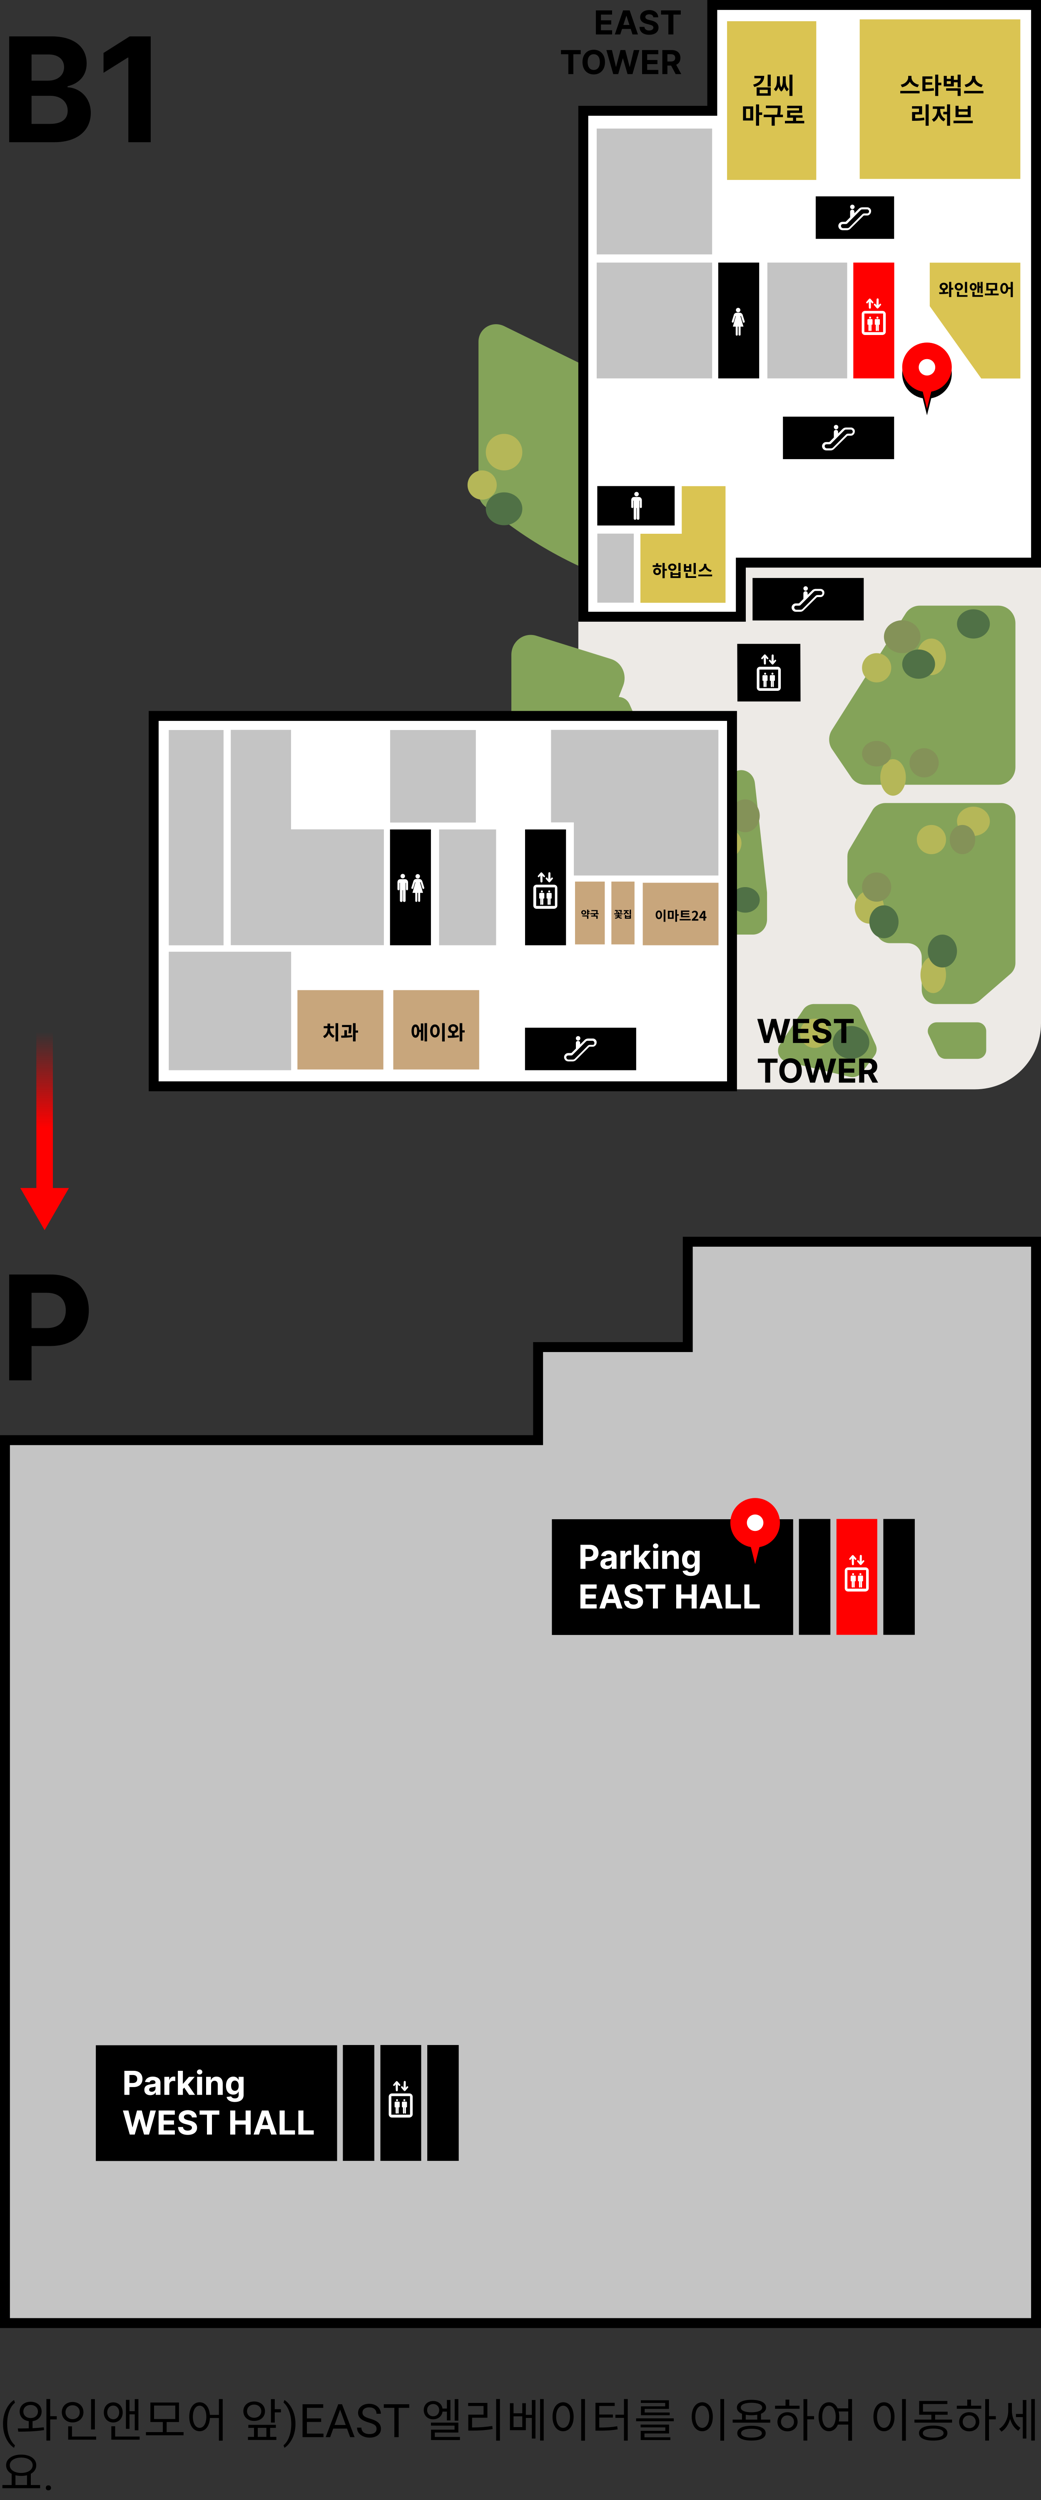 <svg width="315" height="756" viewBox="0 0 315 756" fill="none" xmlns="http://www.w3.org/2000/svg">
<rect x="0" y="0" width="315" height="756" fill="#333333" stroke="none"/>
<g clip-path="url(#clip0)">
<path d="M175 329.412L295 329.412C306.046 329.412 315 320.457 315 309.412L315 159.412L175 159.412L175 329.412Z" fill="#EDEAE6"/>
<path d="M222.429 233.347L204.784 242.227C203.239 243.01 202.263 244.664 202.263 246.406V278.008C202.263 280.62 204.215 282.622 206.573 282.622H227.796C230.235 282.622 232.105 280.533 232.105 278.008V270.434C232.105 270.26 232.105 270.086 232.105 269.912L228.446 237.003C228.202 233.869 225.112 231.954 222.429 233.347Z" fill="#84A359"/>
<path d="M243.079 305.281L236.006 315.843C234.663 317.851 235.737 320.557 238.155 321.081L257.046 325.62C258.478 325.97 259.911 325.446 260.806 324.311L264.566 319.335C265.372 318.288 265.462 316.978 264.924 315.843L260.269 305.717C259.732 304.495 258.389 303.622 257.046 303.622H246.033C244.869 303.709 243.706 304.32 243.079 305.281Z" fill="#84A359"/>
<path d="M218.842 324.508C218.842 323.222 218.134 322.022 216.896 321.507L201.588 313.962C199.376 312.848 196.81 314.22 196.544 316.62L195.66 324.165C195.394 326.137 197.075 327.938 199.11 327.938H215.214C217.25 327.938 218.842 326.395 218.842 324.508Z" fill="#84A359"/>
<path d="M251.752 220.704L274.025 185.546C274.967 184.036 276.595 183.148 278.308 183.148H302.123C304.95 183.148 307.263 185.546 307.263 188.475V231.979C307.263 234.909 304.95 237.306 302.123 237.306H261.775C260.147 237.306 258.52 236.507 257.578 235.087L251.838 226.652C250.639 224.965 250.553 222.568 251.752 220.704Z" fill="#84A359"/>
<path d="M267.882 242.833H302.954C305.367 242.833 307.263 244.716 307.263 247.113V291.207C307.263 292.406 306.746 293.604 305.798 294.461L296.405 302.594C295.63 303.279 294.596 303.622 293.561 303.622H283.221C280.808 303.622 278.912 301.738 278.912 299.341V289.495C278.912 287.097 277.016 285.214 274.603 285.214H269.261C267.71 285.214 266.331 284.358 265.555 283.073L257.024 268.433C256.679 267.748 256.421 267.063 256.421 266.292V259.014C256.421 258.244 256.593 257.473 257.024 256.788L264.176 244.716C264.952 243.603 266.417 242.833 267.882 242.833Z" fill="#84A359"/>
<path d="M283.442 309.148H295.73C297.255 309.148 298.421 310.386 298.421 311.801V317.548C298.421 319.052 297.165 320.201 295.73 320.201H286.133C285.057 320.201 284.16 319.582 283.711 318.698L281.02 312.951C280.124 311.182 281.469 309.148 283.442 309.148Z" fill="#84A359"/>
<path d="M154.737 208.775V198.035C154.737 194.008 158.411 191.144 162.17 192.218L184.898 199.288C188.145 200.273 189.854 204.032 188.572 207.343L181.822 224.705C180.968 226.943 178.832 228.464 176.525 228.464H160.462C157.3 228.464 154.737 225.779 154.737 222.468V208.775Z" fill="#84A359"/>
<path d="M185.971 210.78H187.228C188.652 210.78 189.909 211.654 190.496 212.964L197.617 229.034C199.377 232.964 199.377 237.418 197.701 241.436L189.239 261.611C187.731 265.279 182.369 264.143 182.369 260.126V214.448C182.369 212.44 183.961 210.78 185.971 210.78Z" fill="#84A359"/>
<path d="M144.79 103.35V149.043C144.79 150.672 145.578 152.215 146.893 153.244L152.328 157.359C166.177 167.904 182.13 175.448 199.223 179.563L208.777 181.877C212.196 182.735 215.526 180.163 215.526 176.734V132.841C215.526 130.783 214.387 128.983 212.546 128.04L152.766 98.721C148.997 96.749 144.79 99.321 144.79 103.35Z" fill="#84A359"/>
<path d="M209.448 329.043C211.584 329.043 213.316 327.064 213.316 324.622C213.316 322.181 211.584 320.201 209.448 320.201C207.311 320.201 205.579 322.181 205.579 324.622C205.579 327.064 207.311 329.043 209.448 329.043Z" fill="#507146"/>
<path d="M257.526 320.201C260.578 320.201 263.053 317.974 263.053 315.227C263.053 312.48 260.578 310.253 257.526 310.253C254.474 310.253 252 312.48 252 315.227C252 317.974 254.474 320.201 257.526 320.201Z" fill="#507146"/>
<path d="M145.895 151.096C148.336 151.096 150.316 149.117 150.316 146.675C150.316 144.233 148.336 142.254 145.895 142.254C143.453 142.254 141.474 144.233 141.474 146.675C141.474 149.117 143.453 151.096 145.895 151.096Z" fill="#B5B758"/>
<path d="M152.526 142.254C155.578 142.254 158.053 139.78 158.053 136.727C158.053 133.675 155.578 131.201 152.526 131.201C149.474 131.201 147 133.675 147 136.727C147 139.78 149.474 142.254 152.526 142.254Z" fill="#B5B758"/>
<path d="M204.474 183.148C206.915 183.148 208.895 181.169 208.895 178.727C208.895 176.286 206.915 174.306 204.474 174.306C202.032 174.306 200.053 176.286 200.053 178.727C200.053 181.169 202.032 183.148 204.474 183.148Z" fill="#B5B758"/>
<path d="M216.631 243.938C219.073 243.938 221.053 241.711 221.053 238.964C221.053 236.218 219.073 233.991 216.631 233.991C214.19 233.991 212.21 236.218 212.21 238.964C212.21 241.711 214.19 243.938 216.631 243.938Z" fill="#B5B758"/>
<path d="M219.947 259.412C222.389 259.412 224.368 257.432 224.368 254.99C224.368 252.549 222.389 250.569 219.947 250.569C217.506 250.569 215.526 252.549 215.526 254.99C215.526 257.432 217.506 259.412 219.947 259.412Z" fill="#B5B758"/>
<path d="M203.921 281.517C206.058 281.517 207.79 279.538 207.79 277.096C207.79 274.654 206.058 272.675 203.921 272.675C201.785 272.675 200.053 274.654 200.053 277.096C200.053 279.538 201.785 281.517 203.921 281.517Z" fill="#B5B758"/>
<path d="M270.237 240.622C272.374 240.622 274.105 238.148 274.105 235.096C274.105 232.044 272.374 229.569 270.237 229.569C268.101 229.569 266.369 232.044 266.369 235.096C266.369 238.148 268.101 240.622 270.237 240.622Z" fill="#B5B758"/>
<path d="M281.842 204.148C284.284 204.148 286.263 201.674 286.263 198.622C286.263 195.57 284.284 193.096 281.842 193.096C279.401 193.096 277.421 195.57 277.421 198.622C277.421 201.674 279.401 204.148 281.842 204.148Z" fill="#B5B758"/>
<path d="M265.263 206.359C267.705 206.359 269.684 204.38 269.684 201.938C269.684 199.496 267.705 197.517 265.263 197.517C262.822 197.517 260.842 199.496 260.842 201.938C260.842 204.38 262.822 206.359 265.263 206.359Z" fill="#B5B758"/>
<path d="M294.553 252.78C297.3 252.78 299.526 250.801 299.526 248.359C299.526 245.917 297.3 243.938 294.553 243.938C291.806 243.938 289.579 245.917 289.579 248.359C289.579 250.801 291.806 252.78 294.553 252.78Z" fill="#B5B758"/>
<path d="M281.842 258.306C284.284 258.306 286.263 256.327 286.263 253.885C286.263 251.444 284.284 249.464 281.842 249.464C279.401 249.464 277.421 251.444 277.421 253.885C277.421 256.327 279.401 258.306 281.842 258.306Z" fill="#B5B758"/>
<path d="M263.052 279.306C265.494 279.306 267.473 277.079 267.473 274.333C267.473 271.586 265.494 269.359 263.052 269.359C260.611 269.359 258.631 271.586 258.631 274.333C258.631 277.079 260.611 279.306 263.052 279.306Z" fill="#B5B758"/>
<path d="M282.395 300.307C284.531 300.307 286.263 297.832 286.263 294.78C286.263 291.728 284.531 289.254 282.395 289.254C280.258 289.254 278.526 291.728 278.526 294.78C278.526 297.832 280.258 300.307 282.395 300.307Z" fill="#B5B758"/>
<path d="M246.474 316.886C248.915 316.886 250.895 314.906 250.895 312.465C250.895 310.023 248.915 308.043 246.474 308.043C244.032 308.043 242.053 310.023 242.053 312.465C242.053 314.906 244.032 316.886 246.474 316.886Z" fill="#B5B758"/>
<path d="M213.868 313.57C216.615 313.57 218.842 311.59 218.842 309.149C218.842 306.707 216.615 304.728 213.868 304.728C211.121 304.728 208.895 306.707 208.895 309.149C208.895 311.59 211.121 313.57 213.868 313.57Z" fill="#B5B758"/>
<path d="M204.474 329.043C206.915 329.043 208.895 327.064 208.895 324.622C208.895 322.181 206.915 320.201 204.474 320.201C202.032 320.201 200.053 322.181 200.053 324.622C200.053 327.064 202.032 329.043 204.474 329.043Z" fill="#B5B758"/>
<path d="M285.158 292.569C287.6 292.569 289.579 290.343 289.579 287.596C289.579 284.849 287.6 282.622 285.158 282.622C282.716 282.622 280.737 284.849 280.737 287.596C280.737 290.343 282.716 292.569 285.158 292.569Z" fill="#507146"/>
<path d="M267.474 283.728C269.915 283.728 271.895 281.501 271.895 278.754C271.895 276.007 269.915 273.78 267.474 273.78C265.032 273.78 263.053 276.007 263.053 278.754C263.053 281.501 265.032 283.728 267.474 283.728Z" fill="#507146"/>
<path d="M212.21 254.99C215.262 254.99 217.737 253.258 217.737 251.122C217.737 248.985 215.262 247.253 212.21 247.253C209.158 247.253 206.684 248.985 206.684 251.122C206.684 253.258 209.158 254.99 212.21 254.99Z" fill="#507146"/>
<path d="M225.474 275.991C227.915 275.991 229.895 274.259 229.895 272.122C229.895 269.986 227.915 268.254 225.474 268.254C223.032 268.254 221.053 269.986 221.053 272.122C221.053 274.259 223.032 275.991 225.474 275.991Z" fill="#507146"/>
<path d="M277.974 205.254C280.721 205.254 282.947 203.274 282.947 200.833C282.947 198.391 280.721 196.412 277.974 196.412C275.227 196.412 273 198.391 273 200.833C273 203.274 275.227 205.254 277.974 205.254Z" fill="#507146"/>
<path d="M294.553 193.096C297.3 193.096 299.526 191.117 299.526 188.675C299.526 186.233 297.3 184.254 294.553 184.254C291.806 184.254 289.579 186.233 289.579 188.675C289.579 191.117 291.806 193.096 294.553 193.096Z" fill="#507146"/>
<path d="M152.526 158.833C155.578 158.833 158.053 156.606 158.053 153.859C158.053 151.112 155.578 148.885 152.526 148.885C149.474 148.885 147 151.112 147 153.859C147 156.606 149.474 158.833 152.526 158.833Z" fill="#507146"/>
<path d="M273 197.517C276.052 197.517 278.526 195.29 278.526 192.543C278.526 189.797 276.052 187.57 273 187.57C269.948 187.57 267.474 189.797 267.474 192.543C267.474 195.29 269.948 197.517 273 197.517Z" fill="#849258"/>
<path d="M265.263 231.78C267.705 231.78 269.684 230.048 269.684 227.911C269.684 225.775 267.705 224.043 265.263 224.043C262.822 224.043 260.842 225.775 260.842 227.911C260.842 230.048 262.822 231.78 265.263 231.78Z" fill="#849258"/>
<path d="M279.632 235.096C282.073 235.096 284.053 233.117 284.053 230.675C284.053 228.233 282.073 226.254 279.632 226.254C277.19 226.254 275.21 228.233 275.21 230.675C275.21 233.117 277.19 235.096 279.632 235.096Z" fill="#849258"/>
<path d="M291.237 258.306C293.373 258.306 295.105 256.327 295.105 253.885C295.105 251.444 293.373 249.464 291.237 249.464C289.1 249.464 287.368 251.444 287.368 253.885C287.368 256.327 289.1 258.306 291.237 258.306Z" fill="#849258"/>
<path d="M225.474 251.675C227.915 251.675 229.895 249.448 229.895 246.701C229.895 243.954 227.915 241.728 225.474 241.728C223.032 241.728 221.053 243.954 221.053 246.701C221.053 249.448 223.032 251.675 225.474 251.675Z" fill="#849258"/>
<path d="M265.263 272.674C267.705 272.674 269.684 270.695 269.684 268.253C269.684 265.812 267.705 263.833 265.263 263.833C262.822 263.833 260.842 265.812 260.842 268.253C260.842 270.695 262.822 272.674 265.263 272.674Z" fill="#849258"/>
<path d="M225.671 170.145H224.171V171.645V186.5H176.5V33.502H214.024H215.524V32.002V1.5H313.5V170.145H225.671Z" fill="white" stroke="black" stroke-width="3" stroke-miterlimit="10"/>
<path d="M221.5 216.5L221.5 328.5L46.5 328.5L46.5 216.5L221.5 216.5Z" fill="white" stroke="black" stroke-width="3" stroke-miterlimit="10"/>
<path d="M118.015 285.848L130.398 285.848L130.398 250.822L118.015 250.822L118.015 285.848Z" fill="black"/>
<path d="M180.734 158.912L204.145 158.912L204.145 146.989L180.734 146.989L180.734 158.912Z" fill="black"/>
<path d="M217.339 114.432L229.723 114.432L229.723 79.406L217.339 79.406L217.339 114.432Z" fill="black"/>
<path d="M126.4 265.682C126.77 265.682 127.078 265.373 127.078 265.002C127.078 264.632 126.77 264.323 126.4 264.323C126.031 264.323 125.723 264.632 125.723 265.002C125.723 265.373 126.031 265.682 126.4 265.682Z" fill="white"/>
<path d="M126.277 270.005V272.415C126.277 272.847 125.661 272.847 125.661 272.415V270.005H124.798L125.723 266.793H125.599L125.045 268.585C124.922 268.955 124.367 268.832 124.49 268.399L125.106 266.422C125.168 266.175 125.476 265.805 125.969 265.805H126.4H126.893C127.386 265.805 127.694 266.237 127.756 266.422L128.372 268.399C128.495 268.832 127.941 269.017 127.817 268.585L127.263 266.793H127.078L128.002 270.005H127.14V272.415C127.14 272.847 126.524 272.847 126.524 272.415V270.005H126.277Z" fill="white"/>
<path d="M121.132 265.867C120.639 265.867 120.269 266.237 120.269 266.793V268.894C120.269 269.326 120.885 269.326 120.885 268.894V266.979H121.008V272.353C121.008 272.909 121.809 272.909 121.809 272.353V269.203H121.932V272.353C121.932 272.909 122.733 272.909 122.733 272.353V266.979H122.857V268.894C122.857 269.326 123.473 269.326 123.473 268.894V266.793C123.473 266.361 123.103 265.867 122.61 265.867H121.132Z" fill="white"/>
<path d="M121.871 265.62C122.245 265.62 122.548 265.315 122.548 264.94C122.548 264.565 122.245 264.261 121.871 264.261C121.496 264.261 121.193 264.565 121.193 264.94C121.193 265.315 121.496 265.62 121.871 265.62Z" fill="white"/>
<path d="M223.359 94.444C223.729 94.444 224.037 94.135 224.037 93.764C224.037 93.393 223.729 93.085 223.359 93.085C222.989 93.085 222.681 93.393 222.681 93.764C222.681 94.135 222.989 94.444 223.359 94.444Z" fill="white"/>
<path d="M223.236 98.768V101.177C223.236 101.609 222.619 101.609 222.619 101.177V98.768H221.757L222.681 95.555H222.558L222.003 97.347C221.88 97.717 221.326 97.594 221.449 97.161L222.065 95.185C222.127 94.938 222.435 94.567 222.928 94.567H223.359H223.852C224.345 94.567 224.653 94.999 224.714 95.185L225.33 97.161C225.453 97.594 224.899 97.779 224.776 97.347L224.221 95.555H224.036L224.961 98.768H224.098V101.177C224.098 101.609 223.482 101.609 223.482 101.177V98.768H223.236Z" fill="white"/>
<path d="M191.877 150.287C191.384 150.287 191.014 150.658 191.014 151.214V153.314C191.014 153.746 191.63 153.746 191.63 153.314V151.399H191.753V156.773C191.753 157.329 192.554 157.329 192.554 156.773V153.623H192.678V156.773C192.678 157.329 193.479 157.329 193.479 156.773V151.399H193.602V153.314C193.602 153.746 194.218 153.746 194.218 153.314V151.214C194.218 150.781 193.848 150.287 193.355 150.287H191.877Z" fill="white"/>
<path d="M192.616 150.102C192.99 150.102 193.293 149.797 193.293 149.422C193.293 149.047 192.99 148.743 192.616 148.743C192.241 148.743 191.938 149.047 191.938 149.422C191.938 149.797 192.241 150.102 192.616 150.102Z" fill="white"/>
<path d="M180.745 182.246L191.773 182.246L191.773 161.366L180.745 161.366L180.745 182.246Z" fill="#C4C4C4"/>
<path d="M193.786 182.286H206.293H219.539V161.407V147.013H206.293V161.407H193.786V182.286Z" fill="#DAC452"/>
<path d="M232.198 114.432L256.349 114.432L256.349 79.406L232.198 79.406L232.198 114.432Z" fill="#C4C4C4"/>
<path d="M258.209 114.432L270.593 114.432L270.593 79.406L258.209 79.406L258.209 114.432Z" fill="#FF0000"/>
<path d="M268.025 100.312V95C268.025 94.444 267.594 94.011 267.039 94.011H261.741C261.187 94.011 260.755 94.444 260.755 95V100.312C260.755 100.868 261.187 101.301 261.741 101.301H267.039C267.594 101.239 268.025 100.868 268.025 100.312ZM267.224 100.436H261.556V94.814H267.224V100.436Z" fill="white"/>
<path d="M265.253 90.552C265.253 90.119 265.869 90.119 265.869 90.552V92.281L266.177 91.911C266.423 91.664 266.793 92.034 266.547 92.281L265.746 93.208C265.623 93.332 265.438 93.332 265.315 93.208L264.514 92.281C264.267 91.973 264.698 91.664 264.883 91.911L265.191 92.343L265.253 90.552Z" fill="white"/>
<path d="M262.912 93.021C262.912 93.453 263.528 93.453 263.528 93.021V91.291L263.836 91.662C264.082 91.909 264.452 91.538 264.205 91.291L263.404 90.365C263.281 90.241 263.096 90.241 262.973 90.365L262.172 91.291C261.926 91.6 262.357 91.909 262.542 91.662L262.85 91.23L262.912 93.021Z" fill="white"/>
<path d="M265.993 96.482H264.946C264.822 96.482 264.699 96.606 264.699 96.729V98.026C264.699 98.15 264.761 98.212 264.884 98.212C264.884 98.212 264.946 98.212 265.007 98.212V99.879C265.007 100.188 265.439 100.188 265.439 99.879V98.212H265.5V99.879C265.5 100.188 265.931 100.188 265.931 99.879V98.212C265.993 98.212 266.055 98.212 266.055 98.212C266.178 98.212 266.239 98.15 266.239 98.026V96.729C266.239 96.606 266.178 96.482 265.993 96.482Z" fill="white"/>
<path d="M265.5 96.359C265.671 96.359 265.808 96.22 265.808 96.05C265.808 95.879 265.671 95.741 265.5 95.741C265.33 95.741 265.192 95.879 265.192 96.05C265.192 96.22 265.33 96.359 265.5 96.359Z" fill="white"/>
<path d="M263.775 96.482H262.727C262.604 96.482 262.481 96.606 262.481 96.729V98.026C262.481 98.15 262.543 98.212 262.666 98.212C262.666 98.212 262.727 98.212 262.789 98.212V99.879C262.789 100.188 263.22 100.188 263.22 99.879V98.212H263.282V99.879C263.282 100.188 263.713 100.188 263.713 99.879V98.212C263.775 98.212 263.836 98.212 263.836 98.212C263.96 98.212 264.021 98.15 264.021 98.026V96.729C264.021 96.606 263.898 96.482 263.775 96.482Z" fill="white"/>
<path d="M263.282 96.359C263.452 96.359 263.59 96.22 263.59 96.05C263.59 95.879 263.452 95.741 263.282 95.741C263.112 95.741 262.974 95.879 262.974 96.05C262.974 96.22 263.112 96.359 263.282 96.359Z" fill="white"/>
<path d="M180.553 114.432L215.485 114.432L215.485 79.406L180.553 79.406L180.553 114.432Z" fill="#C4C4C4"/>
<path d="M281.333 79.432H308.749V114.458H296.92L281.333 92.59V79.432Z" fill="#DAC452"/>
<path d="M260.14 5.859V54.105H308.749V5.859L260.14 5.859Z" fill="#DAC452"/>
<path d="M220 6.412V54.412H247V6.412L220 6.412Z" fill="#DAC452"/>
<path d="M180.553 76.93L215.485 76.93L215.485 38.877L180.553 38.877L180.553 76.93Z" fill="#C4C4C4"/>
<path d="M132.871 285.848L150.122 285.848L150.122 250.822L132.871 250.822L132.871 285.848Z" fill="#C4C4C4"/>
<path d="M174 285.588L183 285.588L183 266.588L174 266.588L174 285.588Z" fill="#C8A67C"/>
<path d="M185 285.588L192 285.588L192 266.588L185 266.588L185 285.588Z" fill="#C8A67C"/>
<path d="M194.494 285.847L217.413 285.847L217.413 266.944L194.494 266.944L194.494 285.847Z" fill="#C8A67C"/>
<path d="M173.64 248.694V264.755H217.383V220.71H166.74V248.694H173.64Z" fill="#C4C4C4"/>
<path d="M158.884 285.848L171.268 285.848L171.268 250.822L158.884 250.822L158.884 285.848Z" fill="black"/>
<path d="M168.65 273.836V268.523C168.65 267.967 168.219 267.535 167.664 267.535H162.366C161.812 267.535 161.38 267.967 161.38 268.523V273.836C161.38 274.392 161.812 274.824 162.366 274.824H167.664C168.219 274.762 168.65 274.392 168.65 273.836ZM167.911 273.959H162.243V268.338H167.911V273.959Z" fill="white"/>
<path d="M165.939 264.075C165.939 263.643 166.556 263.643 166.556 264.075V265.805L166.864 265.434C167.11 265.187 167.48 265.558 167.233 265.805L166.432 266.732C166.309 266.855 166.124 266.855 166.001 266.732L165.2 265.805C164.954 265.496 165.385 265.187 165.57 265.434L165.878 265.867L165.939 264.075Z" fill="white"/>
<path d="M163.537 266.544C163.537 266.977 164.153 266.977 164.153 266.544V264.815L164.461 265.185C164.707 265.432 165.077 265.062 164.83 264.815L164.029 263.888C163.906 263.765 163.721 263.765 163.598 263.888L162.797 264.815C162.551 265.124 162.982 265.432 163.167 265.185L163.475 264.753L163.537 266.544Z" fill="white"/>
<path d="M166.68 270.005H165.632C165.509 270.005 165.386 270.128 165.386 270.252V271.549C165.386 271.673 165.447 271.735 165.571 271.735C165.571 271.735 165.632 271.735 165.694 271.735V273.402C165.694 273.711 166.125 273.711 166.125 273.402V271.735H166.187V273.402C166.187 273.711 166.618 273.711 166.618 273.402V271.735C166.68 271.735 166.741 271.735 166.741 271.735C166.864 271.735 166.926 271.673 166.926 271.549V270.252C166.926 270.128 166.864 270.005 166.68 270.005Z" fill="white"/>
<path d="M166.186 269.881C166.357 269.881 166.495 269.743 166.495 269.573C166.495 269.402 166.357 269.264 166.186 269.264C166.016 269.264 165.878 269.402 165.878 269.573C165.878 269.743 166.016 269.881 166.186 269.881Z" fill="white"/>
<path d="M164.461 270.005H163.414C163.291 270.005 163.167 270.128 163.167 270.252V271.549C163.167 271.673 163.229 271.735 163.352 271.735C163.352 271.735 163.414 271.735 163.476 271.735V273.402C163.476 273.711 163.907 273.711 163.907 273.402V271.735H163.968V273.402C163.968 273.711 164.4 273.711 164.4 273.402V271.735C164.461 271.735 164.523 271.735 164.523 271.735C164.646 271.735 164.708 271.673 164.708 271.549V270.252C164.708 270.128 164.584 270.005 164.461 270.005Z" fill="white"/>
<path d="M163.968 269.881C164.138 269.881 164.276 269.743 164.276 269.573C164.276 269.402 164.138 269.264 163.968 269.264C163.798 269.264 163.66 269.402 163.66 269.573C163.66 269.743 163.798 269.881 163.968 269.881Z" fill="white"/>
<path d="M116.158 285.82V250.794H88.064V220.71H69.828V250.794V285.82H116.158Z" fill="#C4C4C4"/>
<path d="M118.05 248.74L143.988 248.74L143.988 220.756L118.05 220.756L118.05 248.74Z" fill="#C4C4C4"/>
<path d="M90 323.412L116 323.412L116 299.412L90 299.412L90 323.412Z" fill="#C8A67C"/>
<path d="M119 323.412L145 323.412L145 299.412L119 299.412L119 323.412Z" fill="#C8A67C"/>
<path d="M51.073 285.865L67.646 285.865L67.646 220.755L51.073 220.755L51.073 285.865Z" fill="#C4C4C4"/>
<path d="M51.069 323.634L88.096 323.634L88.096 287.805L51.069 287.805L51.069 323.634Z" fill="#C4C4C4"/>
<path d="M246.832 72.231L270.552 72.231L270.552 59.382L246.832 59.382L246.832 72.231Z" fill="black"/>
<path d="M257.921 63.248C258.291 63.248 258.599 62.939 258.599 62.568C258.599 62.197 258.291 61.889 257.921 61.889C257.552 61.889 257.244 62.197 257.244 62.568C257.305 63.001 257.552 63.248 257.921 63.248Z" fill="white"/>
<path d="M262.481 62.692H260.94C260.632 62.692 260.201 62.815 259.955 63.062L258.538 64.483V64.051C258.538 63.186 257.244 63.186 257.244 64.051V65.719L256.012 66.954C255.888 67.078 255.888 67.078 255.642 67.078H254.903C254.163 67.078 253.67 67.757 253.67 68.313C253.67 68.869 254.102 69.611 254.964 69.611C254.964 69.611 256.012 69.611 256.32 69.611C256.628 69.611 256.997 69.487 257.305 69.178L261.248 65.286C261.31 65.225 261.372 65.163 261.495 65.163C261.495 65.163 262.049 65.163 262.481 65.163C262.973 65.163 263.589 64.607 263.589 63.866C263.651 63.186 262.973 62.692 262.481 62.692ZM262.419 64.545H261.618C261.248 64.545 261.125 64.607 260.94 64.792L256.997 68.746C256.812 68.931 256.628 68.993 256.381 68.993H255.087C254.779 68.993 254.471 68.684 254.471 68.313C254.471 67.943 254.779 67.757 255.026 67.757H255.888C256.135 67.757 256.32 67.696 256.443 67.51L260.447 63.495C260.632 63.31 260.755 63.31 261.064 63.31H262.419C262.727 63.31 262.973 63.68 262.973 63.927C262.973 64.174 262.789 64.545 262.419 64.545Z" fill="white"/>
<path d="M236.912 138.843L270.551 138.843L270.551 125.994L236.912 125.994L236.912 138.843Z" fill="black"/>
<path d="M252.993 129.84C253.362 129.84 253.67 129.531 253.67 129.16C253.67 128.79 253.362 128.481 252.993 128.481C252.623 128.481 252.315 128.79 252.315 129.16C252.377 129.593 252.623 129.84 252.993 129.84Z" fill="white"/>
<path d="M257.552 129.284H256.012C255.704 129.284 255.272 129.407 255.026 129.654L253.609 131.075V130.643C253.609 129.778 252.315 129.778 252.315 130.643V132.311L251.083 133.546C250.96 133.67 250.96 133.67 250.713 133.67H249.974C249.235 133.67 248.742 134.349 248.742 134.905C248.742 135.461 249.173 136.202 250.035 136.202C250.035 136.202 251.083 136.202 251.391 136.202C251.699 136.202 252.069 136.079 252.377 135.77L256.32 131.878C256.381 131.816 256.443 131.755 256.566 131.755C256.566 131.755 257.121 131.755 257.552 131.755C258.045 131.755 258.661 131.199 258.661 130.457C258.722 129.778 258.045 129.284 257.552 129.284ZM257.49 131.137H256.689C256.32 131.137 256.196 131.199 256.012 131.384L252.069 135.338C251.884 135.523 251.699 135.585 251.453 135.585H250.159C249.851 135.585 249.543 135.276 249.543 134.905C249.543 134.535 249.851 134.349 250.097 134.349H250.96C251.206 134.349 251.391 134.287 251.514 134.102L255.519 130.087C255.704 129.901 255.827 129.901 256.135 129.901H257.49C257.798 129.901 258.045 130.272 258.045 130.519C258.045 130.766 257.86 131.137 257.49 131.137Z" fill="white"/>
<path d="M158.864 323.632L192.502 323.632L192.502 310.783L158.864 310.783L158.864 323.632Z" fill="black"/>
<path d="M174.934 314.669C175.304 314.669 175.612 314.36 175.612 313.989C175.612 313.618 175.304 313.31 174.934 313.31C174.564 313.31 174.256 313.618 174.256 313.989C174.256 314.36 174.564 314.669 174.934 314.669Z" fill="white"/>
<path d="M179.493 314.051H177.953C177.645 314.051 177.214 314.174 176.967 314.421L175.55 315.842V315.41C175.55 314.545 174.256 314.545 174.256 315.41V317.078L173.024 318.313C172.901 318.437 172.901 318.437 172.655 318.437H171.915C171.176 318.437 170.683 319.116 170.683 319.672C170.683 320.228 171.114 320.969 171.977 320.969C171.977 320.969 173.024 320.969 173.332 320.969C173.64 320.969 174.01 320.846 174.318 320.537L178.199 316.645C178.261 316.584 178.323 316.522 178.446 316.522C178.446 316.522 179 316.522 179.432 316.522C179.924 316.522 180.541 315.966 180.541 315.224C180.602 314.607 179.986 314.051 179.493 314.051ZM179.37 315.966H178.569C178.199 315.966 178.076 316.028 177.891 316.213L173.948 320.166C173.764 320.352 173.579 320.414 173.332 320.414H171.977C171.669 320.414 171.361 320.105 171.361 319.734C171.361 319.363 171.669 319.178 171.915 319.178H172.778C173.024 319.178 173.209 319.116 173.332 318.931L177.337 314.916C177.522 314.73 177.645 314.73 177.953 314.73H179.308C179.616 314.73 179.863 315.101 179.863 315.348C179.863 315.595 179.801 315.966 179.37 315.966Z" fill="white"/>
<path d="M223.079 194.703H242.178L242.24 212.123H223.141L223.079 194.703Z" fill="black"/>
<path d="M236.264 207.923V202.61C236.264 202.054 235.832 201.622 235.278 201.622H229.979C229.425 201.622 228.994 202.054 228.994 202.61V207.923C228.994 208.479 229.425 208.911 229.979 208.911H235.278C235.832 208.911 236.264 208.479 236.264 207.923ZM235.463 208.108H229.795V202.486H235.463V208.108Z" fill="white"/>
<path d="M233.491 198.224C233.491 197.792 234.107 197.792 234.107 198.224V199.954L234.415 199.583C234.662 199.336 235.031 199.707 234.785 199.954L233.984 200.88C233.861 201.004 233.676 201.004 233.553 200.88L232.752 199.954C232.505 199.645 232.937 199.336 233.122 199.583L233.43 200.016L233.491 198.224Z" fill="white"/>
<path d="M231.15 200.633C231.15 201.066 231.766 201.066 231.766 200.633V198.904L232.074 199.274C232.32 199.521 232.69 199.151 232.444 198.904L231.643 197.977C231.52 197.853 231.335 197.853 231.212 197.977L230.411 198.904C230.164 199.212 230.595 199.521 230.78 199.274L231.088 198.842L231.15 200.633Z" fill="white"/>
<path d="M234.231 204.154H233.184C233.061 204.154 232.938 204.278 232.938 204.401V205.699C232.938 205.822 232.999 205.884 233.122 205.884C233.122 205.884 233.184 205.884 233.246 205.884V207.552C233.246 207.861 233.677 207.861 233.677 207.552V205.884H233.738V207.552C233.738 207.861 234.17 207.861 234.17 207.552V205.884C234.231 205.884 234.293 205.884 234.293 205.884C234.416 205.884 234.478 205.822 234.478 205.699V204.401C234.478 204.278 234.416 204.154 234.231 204.154Z" fill="white"/>
<path d="M233.739 204.031C233.909 204.031 234.047 203.893 234.047 203.722C234.047 203.551 233.909 203.413 233.739 203.413C233.569 203.413 233.431 203.551 233.431 203.722C233.431 203.893 233.569 204.031 233.739 204.031Z" fill="white"/>
<path d="M232.013 204.154H230.966C230.842 204.154 230.719 204.278 230.719 204.401V205.699C230.719 205.822 230.781 205.884 230.904 205.884C230.904 205.884 230.966 205.884 231.027 205.884V207.552C231.027 207.861 231.459 207.861 231.459 207.552V205.884H231.52V207.552C231.52 207.861 231.951 207.861 231.951 207.552V205.884C232.013 205.884 232.075 205.884 232.075 205.884C232.198 205.884 232.26 205.822 232.26 205.699V204.401C232.26 204.278 232.136 204.154 232.013 204.154Z" fill="white"/>
<path d="M231.521 204.031C231.691 204.031 231.829 203.893 231.829 203.722C231.829 203.551 231.691 203.413 231.521 203.413C231.351 203.413 231.213 203.551 231.213 203.722C231.213 203.893 231.351 204.031 231.521 204.031Z" fill="white"/>
<path d="M227.719 187.63L261.358 187.63L261.358 174.781L227.719 174.781L227.719 187.63Z" fill="black"/>
<path d="M243.78 178.642C244.15 178.642 244.458 178.333 244.458 177.962C244.458 177.592 244.15 177.283 243.78 177.283C243.411 177.283 243.103 177.592 243.103 177.962C243.164 178.395 243.411 178.642 243.78 178.642Z" fill="white"/>
<path d="M248.339 178.086H246.799C246.491 178.086 246.06 178.209 245.813 178.457L244.396 179.877V179.445C244.396 178.58 243.103 178.58 243.103 179.445V181.113L241.87 182.348C241.747 182.472 241.747 182.472 241.501 182.472H240.761C240.022 182.472 239.529 183.151 239.529 183.707C239.529 184.263 239.961 185.005 240.823 185.005C240.823 185.005 241.87 185.005 242.178 185.005C242.487 185.005 242.856 184.881 243.164 184.572L247.107 180.68C247.169 180.619 247.23 180.557 247.354 180.557C247.354 180.557 247.908 180.557 248.339 180.557C248.832 180.557 249.448 180.001 249.448 179.26C249.51 178.58 248.832 178.086 248.339 178.086ZM248.278 179.939H247.477C247.107 179.939 246.984 180.001 246.799 180.186L242.856 184.14C242.671 184.325 242.487 184.387 242.24 184.387H240.946C240.638 184.387 240.33 184.078 240.33 183.707C240.33 183.337 240.638 183.151 240.885 183.151H241.747C241.994 183.151 242.178 183.09 242.302 182.904L246.306 178.889C246.491 178.704 246.614 178.704 246.922 178.704H248.278C248.586 178.704 248.832 179.074 248.832 179.321C248.832 179.569 248.709 179.939 248.278 179.939Z" fill="white"/>
<path d="M231.222 315.393H232.72L234.102 310.638H234.159L235.544 315.393H237.042L239.123 308.12H237.443L236.24 313.184H236.176L234.851 308.12H233.413L232.085 313.174H232.024L230.821 308.12H229.141L231.222 315.393ZM239.946 315.393H244.861V314.125H241.484V312.389H244.595V311.121H241.484V309.388H244.847V308.12H239.946V315.393ZM250.014 310.212H251.488C251.467 308.916 250.402 308.021 248.782 308.021C247.188 308.021 246.019 308.902 246.027 310.223C246.023 311.295 246.779 311.909 248.008 312.204L248.8 312.403C249.592 312.595 250.032 312.822 250.036 313.312C250.032 313.845 249.528 314.207 248.747 314.207C247.948 314.207 247.372 313.838 247.323 313.11H245.835C245.874 314.683 247 315.496 248.764 315.496C250.54 315.496 251.584 314.647 251.588 313.316C251.584 312.105 250.671 311.462 249.407 311.178L248.754 311.022C248.122 310.876 247.593 310.642 247.603 310.12C247.603 309.651 248.019 309.306 248.772 309.306C249.507 309.306 249.958 309.64 250.014 310.212ZM252.345 309.388H254.571V315.393H256.091V309.388H258.318V308.12H252.345V309.388ZM229.308 321.388H231.534V327.393H233.054V321.388H235.281V320.12H229.308V321.388ZM242.625 323.757C242.625 321.377 241.148 320.021 239.22 320.021C237.281 320.021 235.814 321.377 235.814 323.757C235.814 326.125 237.281 327.492 239.22 327.492C241.148 327.492 242.625 326.136 242.625 323.757ZM241.066 323.757C241.066 325.298 240.335 326.132 239.22 326.132C238.101 326.132 237.373 325.298 237.373 323.757C237.373 322.216 238.101 321.381 239.22 321.381C240.335 321.381 241.066 322.216 241.066 323.757ZM245.128 327.393H246.627L248.008 322.638H248.065L249.45 327.393H250.948L253.029 320.12H251.35L250.146 325.184H250.082L248.757 320.12H247.319L245.991 325.174H245.931L244.727 320.12H243.047L245.128 327.393ZM253.852 327.393H258.767V326.125H255.39V324.389H258.501V323.121H255.39V321.388H258.753V320.12H253.852V327.393ZM259.975 327.393H261.513V324.815H262.635L264.013 327.393H265.71L264.166 324.566C264.993 324.211 265.451 323.49 265.451 322.496C265.451 321.051 264.496 320.12 262.845 320.12H259.975V327.393ZM261.513 323.579V321.377H262.55C263.438 321.377 263.867 321.772 263.867 322.496C263.867 323.217 263.438 323.579 262.557 323.579H261.513Z" fill="black"/>
<path d="M180.308 10.412H185.223V9.144H181.846V7.407H184.957V6.14H181.846V4.407H185.209V3.139H180.308V10.412ZM187.685 10.412L188.225 8.753H190.849L191.389 10.412H193.037L190.529 3.139H188.548L186.037 10.412H187.685ZM188.615 7.553L189.51 4.801H189.567L190.462 7.553H188.615ZM197.691 5.231H199.165C199.144 3.934 198.078 3.039 196.459 3.039C194.864 3.039 193.696 3.92 193.703 5.241C193.7 6.314 194.456 6.928 195.685 7.223L196.477 7.422C197.269 7.613 197.709 7.841 197.712 8.331C197.709 8.863 197.205 9.226 196.423 9.226C195.624 9.226 195.049 8.856 194.999 8.128H193.511C193.551 9.701 194.676 10.515 196.441 10.515C198.217 10.515 199.261 9.666 199.264 8.334C199.261 7.123 198.348 6.481 197.084 6.196L196.431 6.04C195.798 5.895 195.269 5.66 195.28 5.138C195.28 4.669 195.695 4.325 196.448 4.325C197.183 4.325 197.634 4.659 197.691 5.231ZM200.022 4.407H202.248V10.412H203.768V4.407H205.995V3.139H200.022V4.407ZM169.748 16.407H171.975V22.412H173.495V16.407H175.721V15.139H169.748V16.407ZM183.066 18.775C183.066 16.396 181.589 15.04 179.66 15.04C177.721 15.04 176.255 16.396 176.255 18.775C176.255 21.144 177.721 22.511 179.66 22.511C181.589 22.511 183.066 21.154 183.066 18.775ZM181.507 18.775C181.507 20.317 180.775 21.151 179.66 21.151C178.542 21.151 177.814 20.317 177.814 18.775C177.814 17.234 178.542 16.399 179.66 16.399C180.775 16.399 181.507 17.234 181.507 18.775ZM185.568 22.412H187.067L188.448 17.657H188.505L189.89 22.412H191.389L193.47 15.139H191.79L190.586 20.203H190.522L189.198 15.139H187.76L186.431 20.192H186.371L185.167 15.139H183.488L185.568 22.412ZM194.293 22.412H199.208V21.144H195.83V19.407H198.941V18.14H195.83V16.407H199.193V15.139H194.293V22.412ZM200.416 22.412H201.953V19.834H203.076L204.453 22.412H206.151L204.606 19.585C205.434 19.23 205.892 18.509 205.892 17.515C205.892 16.069 204.936 15.139 203.285 15.139H200.416V22.412ZM201.953 18.598V16.396H202.99C203.878 16.396 204.308 16.79 204.308 17.515C204.308 18.235 203.878 18.598 202.997 18.598H201.953Z" fill="black"/>
<path d="M2.781 43H16.453C23.641 43 27.469 39.25 27.469 34.156C27.469 29.422 24.078 26.562 20.438 26.391V26.078C23.766 25.328 26.219 22.969 26.219 19.203C26.219 14.406 22.656 11 15.594 11H2.781V43ZM9.547 37.469V28.969H15.219C18.469 28.969 20.484 30.844 20.484 33.484C20.484 35.891 18.844 37.469 15.062 37.469H9.547ZM9.547 24.391V16.469H14.688C17.688 16.469 19.391 18.016 19.391 20.328C19.391 22.859 17.328 24.391 14.562 24.391H9.547ZM45.605 11H39.246L31.324 16.016V22.016L38.652 17.422H38.84V43H45.605V11Z" fill="black"/>
<path d="M99.892 310.932H101.02V310.302H99.892V309.534H99.1V310.302H97.948V310.932H99.1V311.124C99.1 311.964 98.668 312.9 97.763 313.308L98.189 313.914C98.819 313.632 99.263 313.068 99.508 312.402C99.754 313.032 100.192 313.56 100.816 313.818L101.236 313.212C100.33 312.822 99.892 311.922 99.892 311.124V310.932ZM101.53 309.402V314.928H102.322V309.402H101.53ZM106.186 312.516C106.336 311.604 106.336 310.932 106.336 310.398V309.948H103.492V310.578H105.556C105.556 311.07 105.538 311.664 105.412 312.45L106.186 312.516ZM104.98 311.532H104.2V313.164C103.852 313.17 103.516 313.17 103.21 313.17L103.282 313.818C104.242 313.812 105.478 313.788 106.6 313.596L106.558 313.026C106.054 313.086 105.514 313.122 104.98 313.14V311.532ZM108.346 311.622H107.602V309.396H106.81V314.922H107.602V312.282H108.346V311.622Z" fill="black"/>
<path d="M176.277 275.911C176.277 275.695 176.43 275.569 176.64 275.569C176.847 275.569 177.003 275.695 177.003 275.911C177.003 276.124 176.847 276.253 176.64 276.253C176.43 276.253 176.277 276.124 176.277 275.911ZM177.387 275.911C177.387 275.518 177.063 275.233 176.64 275.233C176.214 275.233 175.89 275.518 175.89 275.911C175.89 276.304 176.214 276.586 176.64 276.586C177.063 276.586 177.387 276.304 177.387 275.911ZM176.202 277.141H177.648V277.849H178.044V276.823H176.202V277.141ZM178.398 275.764V275.443H178.044V275.083H177.648V276.712H178.044V276.364H178.398V276.04H178.044V275.764H178.398ZM181.131 276.469V276.154H180.783C180.837 275.86 180.837 275.629 180.837 275.422V275.2H178.938V275.518H180.447C180.447 275.701 180.438 275.902 180.387 276.154H178.629V276.469H179.679V276.859H178.881V277.171H180.444V277.846H180.843V276.859H180.075V276.469H181.131Z" fill="black"/>
<path d="M188.038 276.073C188.125 275.758 188.125 275.506 188.125 275.329V275.173H187.135V275.485H187.738C187.735 275.629 187.717 275.806 187.657 276.034L188.038 276.073ZM186.784 276.082C186.928 275.758 186.928 275.497 186.928 275.32V275.173H186.073V275.485H186.541C186.529 275.623 186.496 275.788 186.397 276.025L186.784 276.082ZM188.059 277.12V276.814H187.318V276.595H186.916V276.814H186.178V277.12H186.901C186.838 277.309 186.571 277.492 186.067 277.54L186.199 277.834C186.643 277.786 186.955 277.633 187.117 277.42C187.279 277.636 187.594 277.786 188.038 277.834L188.17 277.54C187.666 277.492 187.396 277.309 187.333 277.12H188.059ZM187.36 276.193V275.803H186.973V276.193H185.875V276.511H188.365V276.193H187.36ZM190.351 276.244C189.931 276.121 189.727 275.836 189.706 275.545H190.249V275.233H188.746V275.545H189.298C189.277 275.857 189.076 276.157 188.638 276.286L188.836 276.598C189.16 276.499 189.382 276.292 189.508 276.034C189.634 276.271 189.847 276.46 190.159 276.55L190.351 276.244ZM190.531 277.498H189.481V277.255H190.531V277.498ZM190.531 276.952H189.481V276.7H189.088V277.813H190.924V276.7H190.531V276.952ZM190.525 275.086V276.583H190.924V275.086H190.525Z" fill="black"/>
<path d="M200.821 275.068V278.764H201.349V275.068H200.821ZM199.369 275.328C198.813 275.328 198.401 275.832 198.401 276.64C198.401 277.452 198.813 277.96 199.369 277.96C199.925 277.96 200.337 277.452 200.337 276.64C200.337 275.832 199.925 275.328 199.369 275.328ZM199.369 275.804C199.641 275.804 199.829 276.096 199.829 276.64C199.829 277.188 199.641 277.48 199.369 277.48C199.097 277.48 198.909 277.188 198.909 276.64C198.909 276.096 199.097 275.804 199.369 275.804ZM202.609 275.836H203.329V277.444H202.609V275.836ZM202.089 277.86H203.849V275.42H202.089V277.86ZM205.397 276.46H204.861V275.076H204.333V278.756H204.861V276.896H205.397V276.46ZM208.636 276.972H206.584V276.56H208.524V276.152H206.584V275.764H208.608V275.34H206.048V277.388H208.636V276.972ZM205.656 277.904V278.332H208.992V277.904H205.656ZM209.336 278.412H211.32V277.916H210.676C210.54 277.916 210.344 277.932 210.196 277.948C210.736 277.42 211.18 276.844 211.18 276.308C211.18 275.756 210.808 275.396 210.248 275.396C209.844 275.396 209.58 275.556 209.308 275.844L209.628 276.164C209.776 276 209.956 275.86 210.172 275.86C210.452 275.86 210.616 276.04 210.616 276.34C210.616 276.796 210.14 277.352 209.336 278.072V278.412ZM212.176 277.196L212.636 276.46C212.72 276.3 212.8 276.136 212.872 275.98H212.888C212.88 276.152 212.864 276.42 212.864 276.592V277.196H212.176ZM213.764 277.196H213.412V275.452H212.708L211.604 277.244V277.644H212.864V278.412H213.412V277.644H213.764V277.196Z" fill="black"/>
<path d="M125.721 313.062C125.421 313.062 125.241 312.648 125.241 311.796C125.241 310.95 125.421 310.536 125.721 310.536C126.027 310.536 126.201 310.95 126.201 311.796C126.201 312.648 126.027 313.062 125.721 313.062ZM127.347 311.436H126.909C126.819 310.404 126.375 309.792 125.721 309.792C124.989 309.792 124.527 310.548 124.527 311.796C124.527 313.05 124.989 313.806 125.721 313.806C126.393 313.806 126.843 313.158 126.915 312.078H127.347V314.682H128.085V309.492H127.347V311.436ZM128.469 309.396V314.922H129.219V309.396H128.469ZM133.784 309.396V314.94H134.576V309.396H133.784ZM131.606 309.786C130.772 309.786 130.154 310.542 130.154 311.754C130.154 312.972 130.772 313.734 131.606 313.734C132.44 313.734 133.058 312.972 133.058 311.754C133.058 310.542 132.44 309.786 131.606 309.786ZM131.606 310.5C132.014 310.5 132.296 310.938 132.296 311.754C132.296 312.576 132.014 313.014 131.606 313.014C131.198 313.014 130.916 312.576 130.916 311.754C130.916 310.938 131.198 310.5 131.606 310.5ZM136.412 311.082C136.412 310.65 136.724 310.398 137.144 310.398C137.564 310.398 137.882 310.65 137.882 311.082C137.882 311.514 137.564 311.772 137.144 311.772C136.724 311.772 136.412 311.514 136.412 311.082ZM137.546 312.396C138.194 312.252 138.65 311.748 138.65 311.082C138.65 310.29 138.002 309.72 137.144 309.72C136.292 309.72 135.644 310.29 135.644 311.082C135.644 311.754 136.106 312.264 136.76 312.402V313.182C136.298 313.188 135.848 313.188 135.458 313.188L135.554 313.83C136.484 313.836 137.714 313.836 138.866 313.62L138.8 313.05C138.398 313.098 137.978 313.134 137.546 313.152V312.396ZM140.606 311.568H139.88V309.396H139.088V314.922H139.88V312.222H140.606V311.568Z" fill="black"/>
<path d="M278.057 25.605C276.601 25.353 275.803 24.352 275.803 23.407V22.945H274.816V23.407C274.816 24.331 274.011 25.353 272.562 25.605L272.954 26.375C274.074 26.158 274.893 25.528 275.306 24.709C275.719 25.528 276.545 26.151 277.665 26.375L278.057 25.605ZM272.422 27.481V28.23H278.26V27.481H272.422ZM280.038 25.619H282.054V24.898H280.038V23.848H282.145V23.099H279.114V27.558H279.66C280.766 27.558 281.634 27.53 282.614 27.383L282.53 26.648C281.69 26.774 280.948 26.809 280.038 26.816V25.619ZM284.847 25.01H283.909V22.567H282.985V29.021H283.909V25.773H284.847V25.01ZM286.302 27.432H289.767V29.021H290.691V26.704H286.302V27.432ZM287.716 25.388H286.491V24.555H287.716V25.388ZM289.767 22.574V24.142H288.619V22.938H287.716V23.848H286.491V22.945H285.574V26.13H288.619V24.884H289.767V26.417H290.691V22.567L289.767 22.574ZM297.375 25.605C295.919 25.353 295.121 24.352 295.121 23.407V22.945H294.134V23.407C294.134 24.331 293.329 25.353 291.88 25.605L292.272 26.375C293.392 26.158 294.211 25.528 294.624 24.709C295.037 25.528 295.863 26.151 296.983 26.375L297.375 25.605ZM291.74 27.481V28.23H297.578V27.481H291.74ZM276.93 34.605H279.023V32.113H275.978V32.848H278.078V33.877H275.985V36.53H276.566C277.735 36.53 278.68 36.488 279.73 36.306L279.632 35.557C278.722 35.711 277.91 35.76 276.93 35.767V34.605ZM280.08 31.56V38.028H281.004V31.56H280.08ZM284.503 32.932H285.826V32.183H282.249V32.932H283.572V33.156C283.572 34.353 283.061 35.592 281.983 36.096L282.529 36.824C283.271 36.453 283.775 35.739 284.048 34.871C284.328 35.676 284.825 36.341 285.553 36.698L286.085 35.97C285.014 35.48 284.503 34.29 284.503 33.156V32.932ZM286.568 31.56V33.814H285.434V34.563H286.568V38.028H287.492V31.56H286.568ZM288.521 36.495V37.251H294.359V36.495H288.521ZM289.137 31.987V35.424H293.722V31.987H292.812V33.03H290.054V31.987H289.137ZM290.054 33.751H292.812V34.689H290.054V33.751Z" fill="black"/>
<path d="M228.268 22.938V23.666H230.263C230.13 24.52 229.325 25.227 227.897 25.584L228.247 26.305C230.165 25.815 231.25 24.653 231.25 22.938H228.268ZM229.864 27.159H232.307V28.216H229.864V27.159ZM228.954 28.937H233.217V26.431H228.954V28.937ZM232.286 22.574V26.158H233.217V22.574H232.286ZM237.745 23.078H236.87V24.163C236.87 24.919 236.807 25.759 236.422 26.41C236.03 25.752 235.967 24.905 235.967 24.163V23.078H235.099V24.163C235.099 25.192 234.98 26.312 234.161 26.949L234.756 27.579C235.148 27.264 235.393 26.802 235.547 26.256C235.708 26.83 235.974 27.341 236.422 27.684C236.87 27.341 237.143 26.83 237.297 26.235C237.451 26.809 237.71 27.285 238.13 27.614L238.69 26.949C237.864 26.312 237.745 25.199 237.745 24.163V23.078ZM238.872 22.567V29.014H239.796V22.567H238.872ZM225.748 32.904H227.008V35.718H225.748V32.904ZM224.838 36.446H227.918V32.176H224.838V36.446ZM230.627 33.996H229.689V31.574H228.765V38.014H229.689V34.759H230.627V33.996ZM236.912 34.682H236.065C236.226 33.779 236.226 33.121 236.226 32.519V31.938H231.753V32.68H235.323C235.323 33.233 235.309 33.863 235.148 34.682H231.088V35.424H233.496V38.014H234.434V35.424H236.912V34.682ZM240.895 36.551V35.592H242.848V34.85H239.11V34.129H242.701V31.98H238.186V32.715H241.791V33.408H238.193V35.592H239.971V36.551H237.521V37.307H243.359V36.551H240.895Z" fill="black"/>
<path d="M284.961 86.637C284.961 86.277 285.221 86.067 285.571 86.067C285.921 86.067 286.186 86.277 286.186 86.637C286.186 86.997 285.921 87.212 285.571 87.212C285.221 87.212 284.961 86.997 284.961 86.637ZM285.906 87.732C286.446 87.612 286.826 87.192 286.826 86.637C286.826 85.977 286.286 85.502 285.571 85.502C284.861 85.502 284.321 85.977 284.321 86.637C284.321 87.197 284.706 87.622 285.251 87.737V88.387C284.866 88.392 284.491 88.392 284.166 88.392L284.246 88.927C285.021 88.932 286.046 88.932 287.006 88.752L286.951 88.277C286.616 88.317 286.266 88.347 285.906 88.362V87.732ZM288.456 87.042H287.851V85.232H287.191V89.837H287.851V87.587H288.456V87.042ZM292.641 85.242H291.976V88.547H292.641V85.242ZM289.526 86.702C289.526 86.322 289.796 86.102 290.136 86.102C290.481 86.102 290.741 86.322 290.741 86.702C290.741 87.072 290.481 87.297 290.136 87.297C289.796 87.297 289.526 87.072 289.526 86.702ZM291.386 86.702C291.386 86.022 290.841 85.532 290.136 85.532C289.431 85.532 288.881 86.022 288.881 86.702C288.881 87.372 289.431 87.867 290.136 87.867C290.841 87.867 291.386 87.372 291.386 86.702ZM290.236 89.237V88.222H289.576V89.762H292.756V89.237H290.236ZM296.365 87.062H296.715V88.667H297.34V85.237H296.715V86.532H296.365V85.322H295.75V88.517H296.365V87.062ZM294.025 86.737C294.025 86.357 294.215 86.142 294.485 86.142C294.75 86.142 294.945 86.357 294.945 86.737C294.945 87.117 294.75 87.332 294.485 87.332C294.215 87.332 294.025 87.117 294.025 86.737ZM295.535 86.737C295.535 86.052 295.095 85.572 294.485 85.572C293.875 85.572 293.43 86.052 293.43 86.737C293.43 87.422 293.875 87.902 294.485 87.902C295.095 87.902 295.535 87.422 295.535 86.737ZM294.9 89.237V88.232H294.24V89.762H297.455V89.237H294.9ZM299.1 86.097H301.085V87.317H299.1V86.097ZM300.425 88.772V87.837H301.73V85.577H298.455V87.837H299.765V88.772H298.015V89.307H302.185V88.772H300.425ZM303.874 88.247C303.539 88.247 303.314 87.882 303.314 87.197C303.314 86.517 303.539 86.152 303.874 86.152C304.214 86.152 304.439 86.517 304.439 87.197C304.439 87.882 304.214 88.247 303.874 88.247ZM305.819 85.232V86.892H305.049C304.959 86.062 304.494 85.557 303.874 85.557C303.189 85.557 302.684 86.187 302.684 87.197C302.684 88.212 303.189 88.847 303.874 88.847C304.514 88.847 304.984 88.307 305.054 87.427H305.819V89.852H306.479V85.232H305.819Z" fill="black"/>
<path d="M198.846 173.362C198.536 173.362 198.306 173.152 198.306 172.802C198.306 172.452 198.536 172.237 198.846 172.237C199.156 172.237 199.381 172.452 199.381 172.797C199.381 173.152 199.156 173.362 198.846 173.362ZM198.846 171.702C198.176 171.702 197.676 172.157 197.676 172.797C197.676 173.447 198.176 173.902 198.846 173.902C199.511 173.902 200.006 173.447 200.006 172.797C200.006 172.157 199.511 171.702 198.846 171.702ZM199.171 170.317H198.511V170.917H197.491V171.442H200.171V170.917H199.171V170.317ZM201.791 172.037H201.131V170.237H200.471V174.842H201.131V172.582H201.791V172.037ZM205.275 170.237V172.712H205.94V170.237H205.275ZM202.88 172.912V174.787H205.94V172.912H205.285V173.342H203.535V172.912H202.88ZM203.535 173.847H205.285V174.267H203.535V173.847ZM203.435 170.427C202.72 170.427 202.18 170.882 202.18 171.512C202.18 172.147 202.72 172.602 203.435 172.602C204.15 172.602 204.685 172.147 204.685 171.512C204.685 170.882 204.15 170.427 203.435 170.427ZM203.435 170.972C203.785 170.972 204.04 171.177 204.04 171.512C204.04 171.857 203.785 172.057 203.435 172.057C203.085 172.057 202.825 171.857 202.825 171.512C202.825 171.177 203.085 170.972 203.435 170.972ZM210.54 170.237H209.875V173.622H210.54V170.237ZM208.535 172.382H207.6V171.727H208.535V172.382ZM209.185 170.567H208.535V171.222H207.6V170.567H206.945V172.907H209.185V170.567ZM208.125 174.237V173.292H207.46V174.762H210.645V174.237H208.125ZM215.34 172.407C214.3 172.227 213.73 171.512 213.73 170.837V170.507H213.025V170.837C213.025 171.497 212.45 172.227 211.415 172.407L211.695 172.957C212.495 172.802 213.08 172.352 213.375 171.767C213.67 172.352 214.26 172.797 215.06 172.957L215.34 172.407ZM211.315 173.747V174.282H215.485V173.747H211.315Z" fill="black"/>
</g>
<path fill-rule="evenodd" clip-rule="evenodd" d="M281.789 120.432C285.317 119.822 288 116.756 288 113.065C288 108.935 284.642 105.588 280.5 105.588C276.358 105.588 273 108.935 273 113.065C273 116.756 275.683 119.822 279.211 120.432L280.5 125.588L281.789 120.432Z" fill="black"/>
<path fill-rule="evenodd" clip-rule="evenodd" d="M281.789 118.432C285.317 117.822 288 114.756 288 111.065C288 106.935 284.642 103.588 280.5 103.588C276.358 103.588 273 106.935 273 111.065C273 114.756 275.683 117.822 279.211 118.432L280.5 123.588L281.789 118.432Z" fill="#FF0000"/>
<ellipse cx="280.5" cy="111.065" rx="2.5" ry="2.492" fill="white"/>
<path d="M206.616 407.357H208.116V405.857V375.5H313.5V702.5H1.5V435.5H161.319H162.819V434V407.357H206.616Z" fill="#C4C4C4" stroke="black" stroke-width="3" stroke-miterlimit="10"/>
<path d="M251.266 459.337H241.75V494.373H251.266V459.337Z" fill="black"/>
<path d="M113.266 618.412H103.75V653.448H113.266V618.412Z" fill="black"/>
<path d="M276.806 459.337H267.29V494.373H276.806V459.337Z" fill="black"/>
<path d="M138.806 618.412H129.29V653.448H138.806V618.412Z" fill="black"/>
<path d="M265.448 459.337H253.107V494.373H265.448V459.337Z" fill="#FF0000"/>
<path d="M127.448 618.412H115.107V653.448H127.448V618.412Z" fill="black"/>
<path d="M240 459.412H167V494.412H240V459.412Z" fill="black"/>
<path d="M102 618.487H29V653.487H102V618.487Z" fill="black"/>
<path d="M262.869 480.285V474.971C262.869 474.415 262.44 473.982 261.887 473.982H256.607C256.054 473.982 255.625 474.415 255.625 474.971V480.285C255.625 480.841 256.054 481.274 256.607 481.274H261.887C262.44 481.212 262.869 480.841 262.869 480.285ZM262.071 480.409H256.423V474.786H262.071V480.409Z" fill="white"/>
<path d="M260.168 470.522C260.168 470.089 260.782 470.089 260.782 470.522V472.252L261.089 471.881C261.334 471.634 261.702 472.005 261.457 472.252L260.659 473.179C260.536 473.302 260.352 473.302 260.229 473.179L259.431 472.252C259.185 471.943 259.615 471.634 259.799 471.881L260.106 472.314L260.168 470.522Z" fill="white"/>
<path d="M257.773 472.996C257.773 473.428 258.387 473.428 258.387 472.996V471.266L258.694 471.636C258.94 471.884 259.308 471.513 259.062 471.266L258.264 470.339C258.141 470.215 257.957 470.215 257.834 470.339L257.036 471.266C256.791 471.575 257.221 471.884 257.405 471.636L257.712 471.204L257.773 472.996Z" fill="white"/>
<path d="M260.905 476.453H259.861C259.738 476.453 259.615 476.577 259.615 476.7V477.998C259.615 478.122 259.677 478.183 259.799 478.183C259.799 478.183 259.861 478.183 259.922 478.183V479.852C259.922 480.161 260.352 480.161 260.352 479.852V478.183H260.413V479.852C260.413 480.161 260.843 480.161 260.843 479.852V478.183C260.905 478.183 260.966 478.183 260.966 478.183C261.089 478.183 261.15 478.122 261.15 477.998V476.7C261.15 476.577 261.027 476.453 260.905 476.453Z" fill="white"/>
<path d="M260.351 476.33C260.521 476.33 260.658 476.192 260.658 476.021C260.658 475.85 260.521 475.712 260.351 475.712C260.182 475.712 260.044 475.85 260.044 476.021C260.044 476.192 260.182 476.33 260.351 476.33Z" fill="white"/>
<path d="M258.695 476.453H257.651C257.528 476.453 257.405 476.577 257.405 476.7V477.998C257.405 478.122 257.467 478.183 257.589 478.183C257.589 478.183 257.651 478.183 257.712 478.183V479.852C257.712 480.161 258.142 480.161 258.142 479.852V478.183H258.203V479.852C258.203 480.161 258.633 480.161 258.633 479.852V478.183C258.695 478.183 258.756 478.183 258.756 478.183C258.879 478.183 258.94 478.122 258.94 477.998V476.7C258.94 476.577 258.817 476.453 258.695 476.453Z" fill="white"/>
<path d="M258.141 476.33C258.311 476.33 258.448 476.192 258.448 476.021C258.448 475.85 258.311 475.712 258.141 475.712C257.972 475.712 257.834 475.85 257.834 476.021C257.834 476.192 257.972 476.33 258.141 476.33Z" fill="white"/>
<path d="M124.869 639.359V634.045C124.869 633.489 124.44 633.057 123.887 633.057H118.607C118.054 633.057 117.625 633.489 117.625 634.045V639.359C117.625 639.916 118.054 640.348 118.607 640.348H123.887C124.44 640.286 124.869 639.916 124.869 639.359ZM124.071 639.483H118.423V633.86H124.071V639.483Z" fill="white"/>
<path d="M122.168 629.596C122.168 629.163 122.782 629.163 122.782 629.596V631.326L123.089 630.955C123.334 630.708 123.702 631.079 123.457 631.326L122.659 632.253C122.536 632.377 122.352 632.377 122.229 632.253L121.431 631.326C121.185 631.017 121.615 630.708 121.799 630.955L122.106 631.388L122.168 629.596Z" fill="white"/>
<path d="M119.773 632.07C119.773 632.503 120.387 632.503 120.387 632.07V630.34L120.694 630.711C120.94 630.958 121.308 630.587 121.062 630.34L120.264 629.413C120.141 629.289 119.957 629.289 119.834 629.413L119.036 630.34C118.791 630.649 119.221 630.958 119.405 630.711L119.712 630.278L119.773 632.07Z" fill="white"/>
<path d="M122.905 635.527H121.861C121.738 635.527 121.615 635.651 121.615 635.775V637.072C121.615 637.196 121.677 637.258 121.799 637.258C121.799 637.258 121.861 637.258 121.922 637.258V638.926C121.922 639.235 122.352 639.235 122.352 638.926V637.258H122.413V638.926C122.413 639.235 122.843 639.235 122.843 638.926V637.258C122.905 637.258 122.966 637.258 122.966 637.258C123.089 637.258 123.15 637.196 123.15 637.072V635.775C123.15 635.651 123.027 635.527 122.905 635.527Z" fill="white"/>
<path d="M122.351 635.404C122.521 635.404 122.658 635.266 122.658 635.095C122.658 634.924 122.521 634.786 122.351 634.786C122.182 634.786 122.044 634.924 122.044 635.095C122.044 635.266 122.182 635.404 122.351 635.404Z" fill="white"/>
<path d="M120.695 635.527H119.651C119.528 635.527 119.405 635.651 119.405 635.775V637.072C119.405 637.196 119.467 637.258 119.589 637.258C119.589 637.258 119.651 637.258 119.712 637.258V638.926C119.712 639.235 120.142 639.235 120.142 638.926V637.258H120.203V638.926C120.203 639.235 120.633 639.235 120.633 638.926V637.258C120.695 637.258 120.756 637.258 120.756 637.258C120.879 637.258 120.94 637.196 120.94 637.072V635.775C120.94 635.651 120.817 635.527 120.695 635.527Z" fill="white"/>
<path d="M120.141 635.404C120.311 635.404 120.448 635.266 120.448 635.095C120.448 634.924 120.311 634.786 120.141 634.786C119.972 634.786 119.834 634.924 119.834 635.095C119.834 635.266 119.972 635.404 120.141 635.404Z" fill="white"/>
<path d="M175.632 474.412H177.17V472.054H178.462C180.135 472.054 181.108 471.056 181.108 469.604C181.108 468.159 180.153 467.139 178.501 467.139H175.632V474.412ZM177.17 470.822V468.396H178.207C179.094 468.396 179.524 468.879 179.524 469.604C179.524 470.325 179.094 470.822 178.214 470.822H177.17ZM183.487 474.515C184.293 474.515 184.815 474.164 185.082 473.656H185.124V474.412H186.559V470.733C186.559 469.433 185.458 468.887 184.244 468.887C182.937 468.887 182.077 469.512 181.868 470.506L183.267 470.619C183.37 470.257 183.693 469.991 184.237 469.991C184.751 469.991 185.046 470.25 185.046 470.698V470.719C185.046 471.07 184.673 471.117 183.725 471.209C182.646 471.308 181.676 471.671 181.676 472.889C181.676 473.968 182.447 474.515 183.487 474.515ZM183.92 473.471C183.455 473.471 183.121 473.254 183.121 472.839C183.121 472.413 183.473 472.203 184.006 472.129C184.336 472.083 184.876 472.004 185.057 471.884V472.463C185.057 473.034 184.585 473.471 183.92 473.471ZM187.733 474.412H189.245V471.326C189.245 470.655 189.735 470.193 190.403 470.193C190.613 470.193 190.9 470.229 191.042 470.275V468.933C190.907 468.901 190.719 468.879 190.566 468.879C189.956 468.879 189.455 469.235 189.256 469.909H189.199V468.958H187.733V474.412ZM191.824 474.412H193.337V472.679L193.746 472.214L195.233 474.412H197.006L194.878 471.319L196.903 468.958H195.166L193.419 471.028H193.337V467.139H191.824V474.412ZM197.645 474.412H199.157V468.958H197.645V474.412ZM198.405 468.254C198.856 468.254 199.225 467.91 199.225 467.487C199.225 467.068 198.856 466.724 198.405 466.724C197.957 466.724 197.588 467.068 197.588 467.487C197.588 467.91 197.957 468.254 198.405 468.254ZM201.882 471.259C201.886 470.556 202.305 470.144 202.915 470.144C203.523 470.144 203.888 470.541 203.885 471.209V474.412H205.398V470.939C205.398 469.668 204.652 468.887 203.516 468.887C202.706 468.887 202.12 469.284 201.875 469.92H201.811V468.958H200.369V474.412H201.882V471.259ZM209.047 476.571C210.606 476.571 211.714 475.861 211.714 474.465V468.958H210.212V469.874H210.155C209.953 469.43 209.509 468.887 208.596 468.887C207.4 468.887 206.388 469.817 206.388 471.674C206.388 473.489 207.371 474.334 208.6 474.334C209.47 474.334 209.956 473.897 210.155 473.446H210.219V474.444C210.219 475.193 209.74 475.485 209.083 475.485C208.415 475.485 208.078 475.193 207.954 474.863L206.555 475.051C206.736 475.911 207.577 476.571 209.047 476.571ZM209.079 473.198C208.337 473.198 207.932 472.608 207.932 471.667C207.932 470.74 208.33 470.09 209.079 470.09C209.814 470.09 210.226 470.712 210.226 471.667C210.226 472.629 209.807 473.198 209.079 473.198ZM175.632 486.412H180.547V485.144H177.17V483.408H180.281V482.14H177.17V480.407H180.533V479.139H175.632V486.412ZM183.009 486.412L183.548 484.754H186.173L186.713 486.412H188.36L185.853 479.139H183.872L181.361 486.412H183.009ZM183.939 483.553L184.834 480.801H184.891L185.786 483.553H183.939ZM193.015 481.231H194.489C194.467 479.935 193.402 479.04 191.783 479.04C190.188 479.04 189.02 479.921 189.027 481.242C189.023 482.314 189.78 482.928 191.009 483.223L191.8 483.422C192.592 483.614 193.033 483.841 193.036 484.331C193.033 484.864 192.528 485.226 191.747 485.226C190.948 485.226 190.373 484.857 190.323 484.129H188.835C188.874 485.702 190 486.515 191.765 486.515C193.54 486.515 194.585 485.666 194.588 484.335C194.585 483.124 193.672 482.481 192.408 482.197L191.754 482.041C191.122 481.895 190.593 481.661 190.604 481.139C190.604 480.67 191.019 480.325 191.772 480.325C192.507 480.325 192.958 480.659 193.015 481.231ZM195.345 480.407H197.572V486.412H199.092V480.407H201.318V479.139H195.345V480.407ZM204.616 486.412H206.154V483.408H209.276V486.412H210.81V479.139H209.276V482.14H206.154V479.139H204.616V486.412ZM213.331 486.412L213.871 484.754H216.495L217.035 486.412H218.683L216.175 479.139H214.194L211.683 486.412H213.331ZM214.261 483.553L215.156 480.801H215.213L216.108 483.553H214.261ZM219.558 486.412H224.213V485.144H221.096V479.139H219.558V486.412ZM225.232 486.412H229.887V485.144H226.769V479.139H225.232V486.412Z" fill="white"/>
<path d="M37.632 633.487H39.17V631.129H40.462C42.135 631.129 43.108 630.131 43.108 628.679C43.108 627.234 42.153 626.215 40.501 626.215H37.632V633.487ZM39.17 629.897V627.472H40.207C41.094 627.472 41.524 627.955 41.524 628.679C41.524 629.4 41.094 629.897 40.214 629.897H39.17ZM45.487 633.59C46.293 633.59 46.815 633.239 47.082 632.731H47.124V633.487H48.559V629.808C48.559 628.509 47.458 627.962 46.244 627.962C44.937 627.962 44.077 628.587 43.868 629.581L45.267 629.695C45.37 629.332 45.693 629.066 46.236 629.066C46.751 629.066 47.046 629.325 47.046 629.773V629.794C47.046 630.146 46.673 630.192 45.725 630.284C44.646 630.384 43.676 630.746 43.676 631.964C43.676 633.043 44.447 633.59 45.487 633.59ZM45.92 632.546C45.455 632.546 45.121 632.33 45.121 631.914C45.121 631.488 45.473 631.278 46.006 631.204C46.336 631.158 46.876 631.08 47.057 630.959V631.538C47.057 632.109 46.584 632.546 45.92 632.546ZM49.733 633.487H51.245V630.401C51.245 629.73 51.735 629.269 52.403 629.269C52.613 629.269 52.9 629.304 53.042 629.35V628.008C52.907 627.976 52.719 627.955 52.566 627.955C51.956 627.955 51.455 628.31 51.256 628.984H51.199V628.033H49.733V633.487ZM53.824 633.487H55.337V631.754L55.746 631.289L57.233 633.487H59.005L56.878 630.394L58.903 628.033H57.166L55.419 630.103H55.337V626.215H53.824V633.487ZM59.645 633.487H61.157V628.033H59.645V633.487ZM60.405 627.33C60.856 627.33 61.225 626.985 61.225 626.563C61.225 626.144 60.856 625.799 60.405 625.799C59.957 625.799 59.588 626.144 59.588 626.563C59.588 626.985 59.957 627.33 60.405 627.33ZM63.882 630.334C63.886 629.631 64.305 629.219 64.915 629.219C65.523 629.219 65.888 629.617 65.885 630.284V633.487H67.398V630.014C67.398 628.743 66.652 627.962 65.516 627.962C64.706 627.962 64.12 628.359 63.875 628.995H63.811V628.033H62.369V633.487H63.882V630.334ZM71.047 635.646C72.606 635.646 73.714 634.936 73.714 633.541V628.033H72.212V628.949H72.155C71.953 628.505 71.509 627.962 70.596 627.962C69.4 627.962 68.388 628.892 68.388 630.749C68.388 632.564 69.371 633.409 70.6 633.409C71.47 633.409 71.957 632.972 72.155 632.521H72.219V633.519C72.219 634.269 71.74 634.56 71.083 634.56C70.415 634.56 70.078 634.269 69.954 633.938L68.555 634.127C68.736 634.986 69.577 635.646 71.047 635.646ZM71.079 632.273C70.337 632.273 69.932 631.683 69.932 630.742C69.932 629.815 70.33 629.166 71.079 629.166C71.814 629.166 72.226 629.787 72.226 630.742C72.226 631.705 71.807 632.273 71.079 632.273ZM39.269 645.487H40.768L42.149 640.732H42.206L43.591 645.487H45.09L47.17 638.215H45.491L44.287 643.278H44.223L42.898 638.215H41.46L40.132 643.268H40.072L38.868 638.215H37.188L39.269 645.487ZM47.993 645.487H52.908V644.22H49.531V642.483H52.642V641.215H49.531V639.482H52.894V638.215H47.993V645.487ZM58.062 640.306H59.535C59.514 639.01 58.449 638.115 56.83 638.115C55.235 638.115 54.067 638.996 54.074 640.317C54.07 641.389 54.827 642.004 56.055 642.298L56.847 642.497C57.639 642.689 58.08 642.916 58.083 643.406C58.08 643.939 57.575 644.301 56.794 644.301C55.995 644.301 55.42 643.932 55.37 643.204H53.882C53.921 644.777 55.047 645.59 56.812 645.59C58.587 645.59 59.631 644.742 59.635 643.41C59.631 642.199 58.719 641.556 57.455 641.272L56.801 641.116C56.169 640.97 55.64 640.736 55.651 640.214C55.651 639.745 56.066 639.401 56.819 639.401C57.554 639.401 58.005 639.734 58.062 640.306ZM60.392 639.482H62.619V645.487H64.139V639.482H66.365V638.215H60.392V639.482ZM69.663 645.487H71.201V642.483H74.322V645.487H75.856V638.215H74.322V641.215H71.201V638.215H69.663V645.487ZM78.378 645.487L78.918 643.829H81.542L82.082 645.487H83.729L81.222 638.215H79.241L76.73 645.487H78.378ZM79.308 642.629L80.203 639.877H80.26L81.155 642.629H79.308ZM84.605 645.487H89.26V644.22H86.142V638.215H84.605V645.487ZM90.279 645.487H94.934V644.22H91.816V638.215H90.279V645.487Z" fill="white"/>
<path d="M2.781 417.412H9.547V407.037H15.234C22.594 407.037 26.875 402.646 26.875 396.256C26.875 389.896 22.672 385.412 15.406 385.412H2.781V417.412ZM9.547 401.615V390.943H14.109C18.016 390.943 19.906 393.068 19.906 396.256C19.906 399.428 18.016 401.615 14.141 401.615H9.547Z" fill="black"/>
<path fill-rule="evenodd" clip-rule="evenodd" d="M229.789 469.844C233.317 469.235 236 466.168 236 462.477C236 458.348 232.642 455 228.5 455C224.358 455 221 458.348 221 462.477C221 466.168 223.683 469.235 227.211 469.844L228.5 475L229.789 469.844Z" fill="black"/>
<path fill-rule="evenodd" clip-rule="evenodd" d="M229.789 467.844C233.317 467.235 236 464.168 236 460.477C236 456.348 232.642 453 228.5 453C224.358 453 221 456.348 221 460.477C221 464.168 223.683 467.235 227.211 467.844L228.5 473L229.789 467.844Z" fill="#FF0000"/>
<ellipse cx="228.5" cy="460.477" rx="2.5" ry="2.492" fill="white"/>
<path d="M0.909 732.96C0.909 731.93 1.046 730.941 1.319 729.993C1.597 729.045 2.01 728.184 2.557 727.409C3.104 726.634 3.671 726.088 4.259 725.769L4.519 726.603C3.853 727.113 3.306 727.892 2.878 728.94C2.454 729.989 2.222 731.162 2.181 732.461L2.174 733.042C2.174 734.801 2.495 736.328 3.138 737.622C3.525 738.397 3.985 739.003 4.519 739.44L4.259 740.213C3.653 739.876 3.074 739.311 2.522 738.518C1.447 736.968 0.909 735.116 0.909 732.96ZM7.067 729.244C7.067 728.068 7.991 727.256 9.279 727.256C10.553 727.256 11.477 728.068 11.477 729.244C11.477 730.434 10.553 731.218 9.279 731.218C7.991 731.218 7.067 730.434 7.067 729.244ZM9.853 732.156C11.463 731.946 12.597 730.812 12.597 729.244C12.597 727.48 11.197 726.29 9.279 726.29C7.333 726.29 5.947 727.48 5.947 729.244C5.947 730.812 7.067 731.96 8.705 732.156V734.326C7.529 734.354 6.381 734.368 5.387 734.368L5.541 735.334C7.753 735.334 10.679 735.292 13.339 734.844L13.241 734.004C12.163 734.158 11.001 734.228 9.853 734.284V732.156ZM17.175 730.658H15.187V725.464H14.039V738.036H15.187V731.624H17.175V730.658ZM28.71 725.492H27.562V734.662H28.71V725.492ZM19.82 729.44C19.82 728.222 20.744 727.354 21.962 727.354C23.208 727.354 24.132 728.222 24.132 729.44C24.132 730.686 23.208 731.554 21.962 731.554C20.744 731.554 19.82 730.686 19.82 729.44ZM25.252 729.44C25.252 727.634 23.838 726.36 21.962 726.36C20.1 726.36 18.7 727.634 18.7 729.44C18.7 731.26 20.1 732.548 21.962 732.548C23.838 732.548 25.252 731.26 25.252 729.44ZM21.78 736.818V733.724H20.632V737.756H29.088V736.818H21.78ZM39.181 730.098H40.777V734.928H41.883V725.492H40.777V729.146H39.181V725.716H38.103V734.48H39.181V730.098ZM32.447 729.524C32.447 728.306 33.217 727.452 34.267 727.452C35.303 727.452 36.073 728.306 36.073 729.524C36.073 730.714 35.303 731.582 34.267 731.582C33.217 731.582 32.447 730.714 32.447 729.524ZM37.123 729.524C37.123 727.718 35.919 726.472 34.267 726.472C32.615 726.472 31.411 727.718 31.411 729.524C31.411 731.316 32.615 732.562 34.267 732.562C35.919 732.562 37.123 731.316 37.123 729.524ZM34.841 736.818V733.696H33.693V737.756H42.247V736.818H34.841ZM46.614 727.438H53.04V731.512H46.614V727.438ZM50.422 735.474V732.422H54.16V726.528H45.508V732.422H49.26V735.474H44.164V736.426H55.546V735.474H50.422ZM60.403 734.186C59.199 734.186 58.359 732.87 58.359 730.826C58.359 728.796 59.199 727.48 60.403 727.48C61.593 727.48 62.433 728.796 62.433 730.826C62.433 732.87 61.593 734.186 60.403 734.186ZM66.241 725.478V730.266H63.511C63.329 727.914 62.097 726.444 60.403 726.444C58.569 726.444 57.267 728.152 57.267 730.826C57.267 733.5 58.569 735.208 60.403 735.208C62.153 735.208 63.399 733.668 63.511 731.204H66.241V738.064H67.389V725.478H66.241ZM74.752 729.146C74.752 727.984 75.648 727.158 76.894 727.158C78.154 727.158 79.064 727.984 79.064 729.146C79.064 730.322 78.154 731.134 76.894 731.134C75.648 731.134 74.752 730.322 74.752 729.146ZM80.184 729.146C80.184 727.41 78.812 726.206 76.894 726.206C75.004 726.206 73.632 727.41 73.632 729.146C73.632 730.896 75.004 732.086 76.894 732.086C78.812 732.086 80.184 730.896 80.184 729.146ZM78 734.186H80.604V736.916H78V734.186ZM81.738 734.186H83.474V733.276H75.144V734.186H76.866V736.916H75.032V737.84H83.628V736.916H81.738V734.186ZM83.138 728.544V725.492H81.99V732.59H83.138V729.496H85V728.544H83.138ZM89.407 733.028C89.407 734.045 89.273 735.02 89.004 735.954C88.74 736.884 88.332 737.743 87.78 738.531C87.233 739.32 86.659 739.88 86.058 740.213L85.791 739.44C86.493 738.903 87.056 738.069 87.48 736.938C87.908 735.804 88.127 734.546 88.136 733.165V732.946C88.136 731.989 88.035 731.101 87.835 730.28C87.634 729.455 87.354 728.717 86.994 728.065C86.639 727.414 86.238 726.906 85.791 726.541L86.058 725.769C86.659 726.101 87.231 726.657 87.773 727.437C88.32 728.216 88.728 729.075 88.997 730.014C89.27 730.952 89.407 731.957 89.407 733.028ZM97.18 732.399H92.866V735.927H97.877V737H91.554V727.047H97.809V728.127H92.866V731.326H97.18V732.399ZM105.007 734.402H100.837L99.9 737H98.547L102.348 727.047H103.496L107.304 737H105.957L105.007 734.402ZM101.233 733.322H104.617L102.922 728.667L101.233 733.322ZM111.576 732.563C110.451 732.24 109.63 731.843 109.115 731.374C108.605 730.9 108.35 730.317 108.35 729.624C108.35 728.84 108.662 728.193 109.286 727.683C109.915 727.168 110.731 726.91 111.733 726.91C112.417 726.91 113.025 727.042 113.559 727.307C114.096 727.571 114.511 727.936 114.803 728.4C115.099 728.865 115.247 729.373 115.247 729.925H113.928C113.928 729.323 113.736 728.852 113.354 728.51C112.971 728.163 112.431 727.99 111.733 727.99C111.086 727.99 110.58 728.134 110.216 728.421C109.856 728.703 109.676 729.098 109.676 729.604C109.676 730.009 109.847 730.353 110.188 730.636C110.535 730.914 111.12 731.169 111.945 731.401C112.775 731.634 113.422 731.891 113.887 732.174C114.356 732.452 114.702 732.778 114.926 733.151C115.154 733.525 115.268 733.965 115.268 734.471C115.268 735.277 114.953 735.924 114.324 736.412C113.695 736.895 112.854 737.137 111.802 737.137C111.118 737.137 110.48 737.007 109.888 736.747C109.295 736.483 108.837 736.123 108.514 735.667C108.195 735.211 108.035 734.694 108.035 734.115H109.354C109.354 734.717 109.576 735.193 110.018 735.544C110.464 735.89 111.059 736.063 111.802 736.063C112.494 736.063 113.025 735.922 113.395 735.64C113.764 735.357 113.948 734.972 113.948 734.484C113.948 733.997 113.777 733.621 113.436 733.356C113.094 733.088 112.474 732.823 111.576 732.563ZM123.833 728.127H120.634V737H119.328V728.127H116.136V727.047H123.833V728.127ZM138.694 725.492H137.588V732.016H138.694V725.492ZM129.244 728.81C129.244 727.746 130.014 726.976 131.078 726.976C132.128 726.976 132.898 727.746 132.898 728.81C132.898 729.916 132.128 730.686 131.078 730.686C130.014 730.686 129.244 729.916 129.244 728.81ZM135.222 729.272V731.932H136.3V725.744H135.222V728.348H133.892C133.696 726.976 132.576 726.066 131.078 726.066C129.412 726.066 128.222 727.186 128.222 728.81C128.222 730.462 129.412 731.596 131.078 731.596C132.576 731.596 133.71 730.672 133.906 729.272H135.222ZM131.568 736.944V735.6H138.694V732.604H130.406V733.514H137.546V734.732H130.434V737.868H139.17V736.944H131.568ZM142.85 731.12H147.484V726.64H141.66V727.578H146.322V730.196H141.702V735.012H142.738C144.894 735.012 146.798 734.928 149.066 734.55L148.954 733.612C146.756 733.962 144.908 734.06 142.85 734.06V731.12ZM150.13 725.464V738.05H151.278V725.464H150.13ZM158.039 733.948H155.393V730.7H158.039V733.948ZM160.937 730.252H159.117V726.724H158.039V729.776H155.393V726.724H154.301V734.886H159.117V731.19H160.937V737.42H162.029V725.758H160.937V730.252ZM163.429 725.478V738.036H164.521V725.478H163.429ZM175.86 725.478V738.064H177.008V725.478H175.86ZM170.386 726.444C168.524 726.444 167.194 728.152 167.194 730.826C167.194 733.5 168.524 735.208 170.386 735.208C172.248 735.208 173.578 733.5 173.578 730.826C173.578 728.152 172.248 726.444 170.386 726.444ZM170.386 727.48C171.604 727.48 172.472 728.796 172.472 730.826C172.472 732.87 171.604 734.186 170.386 734.186C169.154 734.186 168.286 732.87 168.286 730.826C168.286 728.796 169.154 727.48 170.386 727.48ZM181.333 731.078H185.449V730.154H181.333V727.564H185.995V726.612H180.185V735.026H181.151C183.545 735.026 185.071 734.956 186.891 734.634L186.765 733.696C185.057 734.004 183.601 734.088 181.333 734.088V731.078ZM188.809 725.464V730.21H186.219V731.162H188.809V738.05H189.957V725.464H188.809ZM201.282 727.676H193.946V730.364H202.64V729.538H195.08V728.46H202.416V725.842H193.918V726.654H201.282V727.676ZM195.01 735.88H202.458V733.206H193.848V734.032H201.324V735.082H193.876V737.868H202.85V737.042H195.01V735.88ZM192.49 731.316V732.184H203.872V731.316H192.49ZM217.97 725.478V738.064H219.118V725.478H217.97ZM212.496 726.444C210.634 726.444 209.304 728.152 209.304 730.826C209.304 733.5 210.634 735.208 212.496 735.208C214.358 735.208 215.688 733.5 215.688 730.826C215.688 728.152 214.358 726.444 212.496 726.444ZM212.496 727.48C213.714 727.48 214.582 728.796 214.582 730.826C214.582 732.87 213.714 734.186 212.496 734.186C211.264 734.186 210.396 732.87 210.396 730.826C210.396 728.796 211.264 727.48 212.496 727.48ZM227.391 737.14C225.417 737.14 224.255 736.65 224.255 735.796C224.255 734.942 225.417 734.452 227.391 734.452C229.351 734.452 230.527 734.942 230.527 735.796C230.527 736.65 229.351 737.14 227.391 737.14ZM227.391 733.556C224.703 733.556 223.093 734.354 223.093 735.796C223.093 737.238 224.703 738.022 227.391 738.022C230.093 738.022 231.689 737.238 231.689 735.796C231.689 734.354 230.093 733.556 227.391 733.556ZM225.655 730.224C226.173 730.308 226.761 730.364 227.391 730.364C228.035 730.364 228.623 730.308 229.141 730.224V731.694H225.655V730.224ZM224.157 728.04C224.157 727.13 225.389 726.598 227.391 726.598C229.393 726.598 230.625 727.13 230.625 728.04C230.625 728.936 229.393 729.482 227.391 729.482C225.389 729.482 224.157 728.936 224.157 728.04ZM230.275 731.694V729.916C231.241 729.524 231.801 728.88 231.801 728.04C231.801 726.57 230.121 725.702 227.391 725.702C224.675 725.702 222.981 726.57 222.981 728.04C222.981 728.894 223.527 729.524 224.521 729.93V731.694H221.707V732.618H233.075V731.694H230.275ZM238.281 734.284C237.147 734.284 236.321 733.472 236.321 732.352C236.321 731.218 237.147 730.406 238.281 730.406C239.429 730.406 240.255 731.218 240.255 732.352C240.255 733.472 239.429 734.284 238.281 734.284ZM238.281 729.454C236.517 729.454 235.243 730.658 235.243 732.352C235.243 734.06 236.517 735.236 238.281 735.236C240.073 735.236 241.347 734.06 241.347 732.352C241.347 730.658 240.073 729.454 238.281 729.454ZM238.841 725.632H237.693V727.494H234.529V728.418H241.935V727.494H238.841V725.632ZM246.331 730.644H244.273V725.492H243.125V738.036H244.273V731.61H246.331V730.644ZM253.82 732.254C253.904 731.82 253.96 731.344 253.96 730.826C253.96 730.252 253.89 729.72 253.778 729.23H256.676V732.254H253.82ZM250.838 734.186C249.634 734.186 248.794 732.87 248.794 730.826C248.794 728.796 249.634 727.48 250.838 727.48C252.028 727.48 252.882 728.796 252.882 730.826C252.882 732.87 252.028 734.186 250.838 734.186ZM256.676 725.478V728.292H253.456C252.924 727.116 252 726.444 250.838 726.444C249.004 726.444 247.702 728.152 247.702 730.826C247.702 733.5 249.004 735.208 250.838 735.208C252.042 735.208 253.022 734.466 253.54 733.192H256.676V738.064H257.824V725.478H256.676ZM272.958 725.478V738.064H274.106V725.478H272.958ZM267.484 726.444C265.622 726.444 264.292 728.152 264.292 730.826C264.292 733.5 265.622 735.208 267.484 735.208C269.346 735.208 270.676 733.5 270.676 730.826C270.676 728.152 269.346 726.444 267.484 726.444ZM267.484 727.48C268.702 727.48 269.57 728.796 269.57 730.826C269.57 732.87 268.702 734.186 267.484 734.186C266.252 734.186 265.384 732.87 265.384 730.826C265.384 728.796 266.252 727.48 267.484 727.48ZM282.393 737.14C280.405 737.14 279.243 736.65 279.243 735.768C279.243 734.886 280.405 734.396 282.393 734.396C284.353 734.396 285.515 734.886 285.515 735.768C285.515 736.65 284.353 737.14 282.393 737.14ZM282.393 733.5C279.705 733.5 278.081 734.312 278.081 735.768C278.081 737.224 279.705 738.036 282.393 738.036C285.053 738.036 286.677 737.224 286.677 735.768C286.677 734.312 285.053 733.5 282.393 733.5ZM282.967 731.68V730.224H286.747V729.3H279.285V726.976H286.663V726.052H278.137V730.224H281.819V731.68H276.709V732.604H288.077V731.68H282.967ZM293.27 734.284C292.136 734.284 291.31 733.472 291.31 732.352C291.31 731.218 292.136 730.406 293.27 730.406C294.418 730.406 295.244 731.218 295.244 732.352C295.244 733.472 294.418 734.284 293.27 734.284ZM293.27 729.454C291.506 729.454 290.232 730.658 290.232 732.352C290.232 734.06 291.506 735.236 293.27 735.236C295.062 735.236 296.336 734.06 296.336 732.352C296.336 730.658 295.062 729.454 293.27 729.454ZM293.83 725.632H292.682V727.494H289.518V728.418H296.924V727.494H293.83V725.632ZM301.32 730.644H299.262V725.492H298.114V738.036H299.262V731.61H301.32V730.644ZM306.191 726.668H305.085V729.062C305.085 731.218 304.049 733.472 302.327 734.48L303.041 735.334C304.287 734.564 305.197 733.15 305.645 731.484C306.093 733.01 306.933 734.34 308.123 735.068L308.781 734.172C307.129 733.164 306.191 731.036 306.191 729.02V726.668ZM309.495 729.986H307.423V730.938H309.495V737.42H310.573V725.758H309.495V729.986ZM312.043 725.478V738.036H313.135V725.478H312.043ZM4.676 748.52C5.194 748.646 5.796 748.716 6.412 748.716C7.042 748.716 7.644 748.646 8.176 748.52V751.474H4.676V748.52ZM6.412 743.172C8.428 743.172 9.884 744.096 9.884 745.496C9.884 746.896 8.428 747.82 6.412 747.82C4.396 747.82 2.954 746.896 2.954 745.496C2.954 744.096 4.396 743.172 6.412 743.172ZM9.324 751.474V748.072C10.36 747.526 10.976 746.63 10.976 745.496C10.976 743.536 9.086 742.276 6.412 742.276C3.752 742.276 1.848 743.536 1.848 745.496C1.848 746.63 2.478 747.54 3.528 748.086V751.474H0.728V752.426H12.138V751.474H9.324ZM13.863 752.337C13.863 752.118 13.927 751.936 14.055 751.79C14.187 751.644 14.383 751.571 14.643 751.571C14.902 751.571 15.098 751.644 15.23 751.79C15.367 751.936 15.435 752.118 15.435 752.337C15.435 752.547 15.367 752.722 15.23 752.863C15.098 753.005 14.902 753.075 14.643 753.075C14.383 753.075 14.187 753.005 14.055 752.863C13.927 752.722 13.863 752.547 13.863 752.337Z" fill="black"/>
<rect x="11" y="312" width="5" height="53.143" fill="url(#paint0_linear)"/>
<path d="M13.5 372L6.139 359.25L20.861 359.25L13.5 372Z" fill="#FF0000"/>
<defs>
<linearGradient id="paint0_linear" x1="13.5" y1="312" x2="13.5" y2="365.143" gradientUnits="userSpaceOnUse">
<stop stop-color="#FF0000" stop-opacity="0"/>
<stop offset="0.547" stop-color="#FF0000"/>
</linearGradient>
<clipPath id="clip0">
<rect width="315" height="330" fill="white"/>
</clipPath>
</defs>
</svg>
